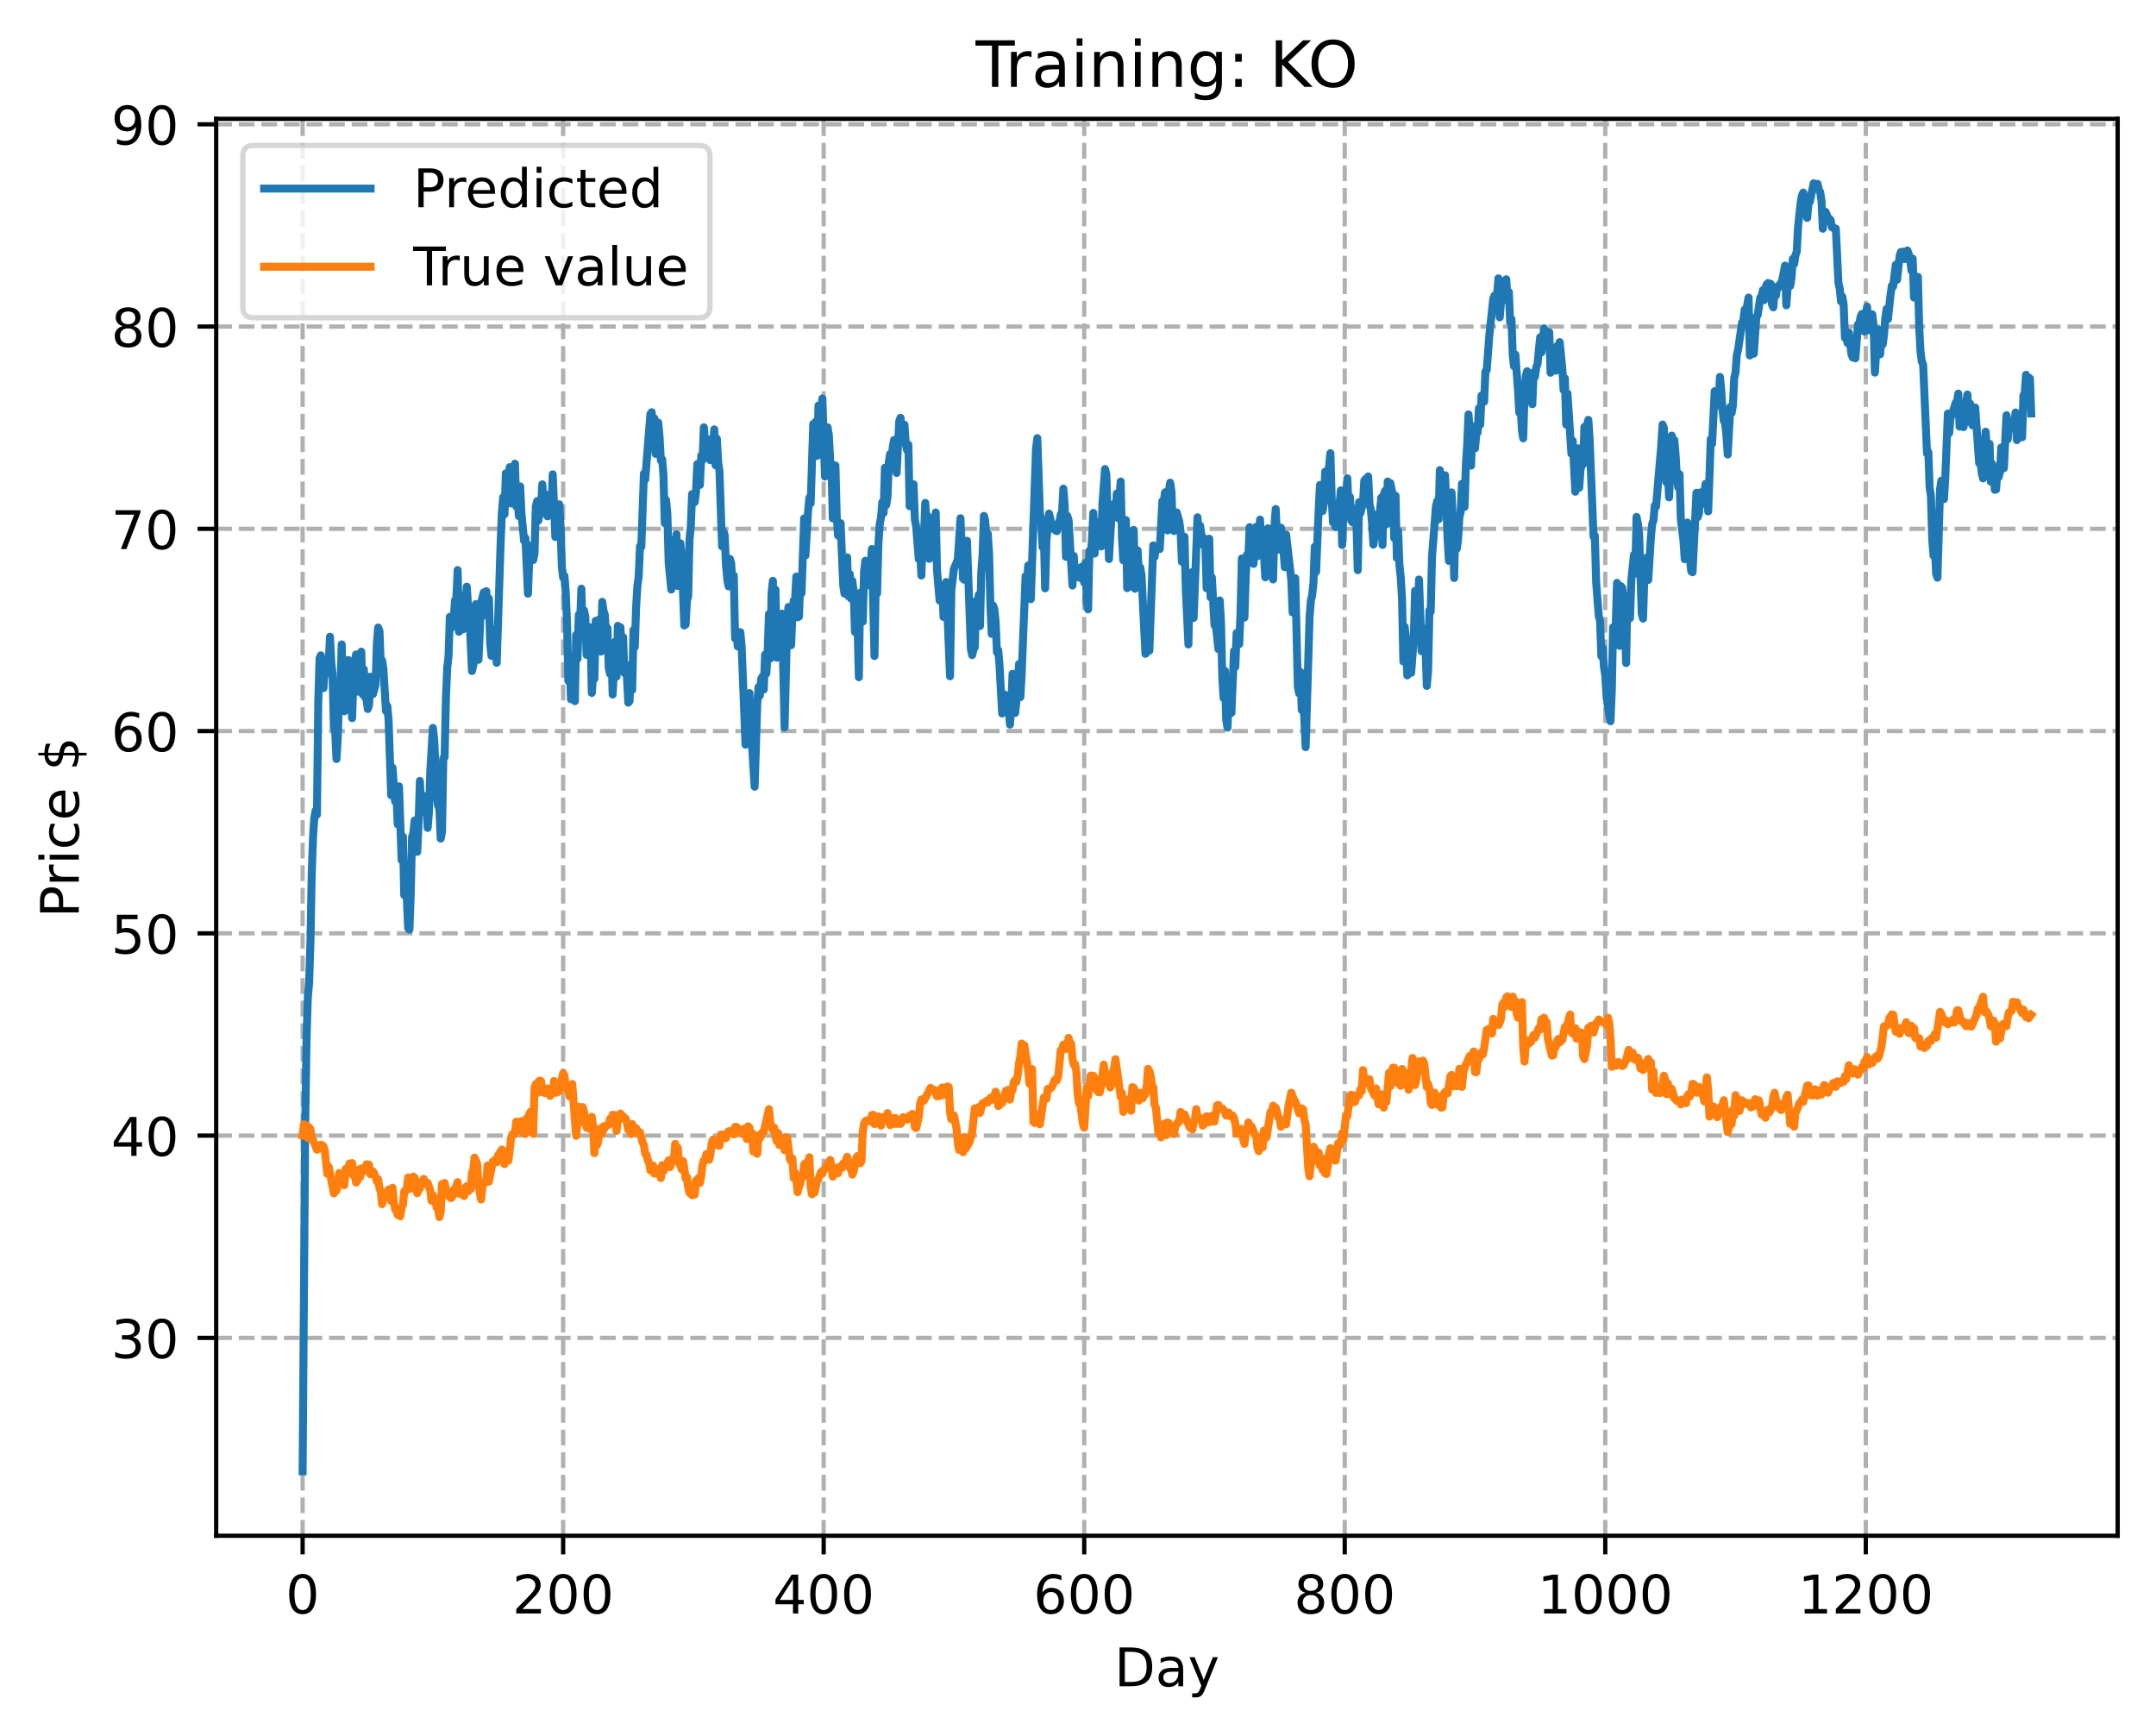 <?xml version="1.0" encoding="utf-8" standalone="no"?>
<!DOCTYPE svg PUBLIC "-//W3C//DTD SVG 1.1//EN"
  "http://www.w3.org/Graphics/SVG/1.1/DTD/svg11.dtd">
<!-- Created with matplotlib (https://matplotlib.org/) -->
<svg height="325.986pt" version="1.1" viewBox="0 0 404.923 325.986" width="404.923pt" xmlns="http://www.w3.org/2000/svg" xmlns:xlink="http://www.w3.org/1999/xlink">
 <defs>
  <style type="text/css">
*{stroke-linecap:butt;stroke-linejoin:round;}
  </style>
 </defs>
 <g id="figure_1">
  <g id="patch_1">
   <path d="M 0 325.986 
L 404.923 325.986 
L 404.923 0 
L 0 0 
z
" style="fill:#ffffff;"/>
  </g>
  <g id="axes_1">
   <g id="patch_2">
    <path d="M 40.603 288.43 
L 397.723 288.43 
L 397.723 22.318 
L 40.603 22.318 
z
" style="fill:#ffffff;"/>
   </g>
   <g id="matplotlib.axis_1">
    <g id="xtick_1">
     <g id="line2d_1">
      <path clip-path="url(#pa5123c6e1f)" d="M 56.836 288.43 
L 56.836 22.318 
" style="fill:none;stroke:#b0b0b0;stroke-dasharray:2.96,1.28;stroke-dashoffset:0;stroke-width:0.8;"/>
     </g>
     <g id="line2d_2">
      <defs>
       <path d="M 0 0 
L 0 3.5 
" id="m0236c577dc" style="stroke:#000000;stroke-width:0.8;"/>
      </defs>
      <g>
       <use style="stroke:#000000;stroke-width:0.8;" x="56.836" xlink:href="#m0236c577dc" y="288.43"/>
      </g>
     </g>
     <g id="text_1">
      <!-- 0 -->
      <defs>
       <path d="M 31.781 66.406 
Q 24.172 66.406 20.328 58.906 
Q 16.5 51.422 16.5 36.375 
Q 16.5 21.391 20.328 13.891 
Q 24.172 6.391 31.781 6.391 
Q 39.453 6.391 43.281 13.891 
Q 47.125 21.391 47.125 36.375 
Q 47.125 51.422 43.281 58.906 
Q 39.453 66.406 31.781 66.406 
z
M 31.781 74.219 
Q 44.047 74.219 50.516 64.516 
Q 56.984 54.828 56.984 36.375 
Q 56.984 17.969 50.516 8.266 
Q 44.047 -1.422 31.781 -1.422 
Q 19.531 -1.422 13.062 8.266 
Q 6.594 17.969 6.594 36.375 
Q 6.594 54.828 13.062 64.516 
Q 19.531 74.219 31.781 74.219 
z
" id="DejaVuSans-48"/>
      </defs>
      <g transform="translate(53.655 303.029)scale(0.1 -0.1)">
       <use xlink:href="#DejaVuSans-48"/>
      </g>
     </g>
    </g>
    <g id="xtick_2">
     <g id="line2d_3">
      <path clip-path="url(#pa5123c6e1f)" d="M 105.766 288.43 
L 105.766 22.318 
" style="fill:none;stroke:#b0b0b0;stroke-dasharray:2.96,1.28;stroke-dashoffset:0;stroke-width:0.8;"/>
     </g>
     <g id="line2d_4">
      <g>
       <use style="stroke:#000000;stroke-width:0.8;" x="105.766" xlink:href="#m0236c577dc" y="288.43"/>
      </g>
     </g>
     <g id="text_2">
      <!-- 200 -->
      <defs>
       <path d="M 19.188 8.297 
L 53.609 8.297 
L 53.609 0 
L 7.328 0 
L 7.328 8.297 
Q 12.938 14.109 22.625 23.891 
Q 32.328 33.688 34.812 36.531 
Q 39.547 41.844 41.422 45.531 
Q 43.312 49.219 43.312 52.781 
Q 43.312 58.594 39.234 62.25 
Q 35.156 65.922 28.609 65.922 
Q 23.969 65.922 18.812 64.312 
Q 13.672 62.703 7.812 59.422 
L 7.812 69.391 
Q 13.766 71.781 18.938 73 
Q 24.125 74.219 28.422 74.219 
Q 39.75 74.219 46.484 68.547 
Q 53.219 62.891 53.219 53.422 
Q 53.219 48.922 51.531 44.891 
Q 49.859 40.875 45.406 35.406 
Q 44.188 33.984 37.641 27.219 
Q 31.109 20.453 19.188 8.297 
z
" id="DejaVuSans-50"/>
      </defs>
      <g transform="translate(96.223 303.029)scale(0.1 -0.1)">
       <use xlink:href="#DejaVuSans-50"/>
       <use x="63.623" xlink:href="#DejaVuSans-48"/>
       <use x="127.246" xlink:href="#DejaVuSans-48"/>
      </g>
     </g>
    </g>
    <g id="xtick_3">
     <g id="line2d_5">
      <path clip-path="url(#pa5123c6e1f)" d="M 154.697 288.43 
L 154.697 22.318 
" style="fill:none;stroke:#b0b0b0;stroke-dasharray:2.96,1.28;stroke-dashoffset:0;stroke-width:0.8;"/>
     </g>
     <g id="line2d_6">
      <g>
       <use style="stroke:#000000;stroke-width:0.8;" x="154.697" xlink:href="#m0236c577dc" y="288.43"/>
      </g>
     </g>
     <g id="text_3">
      <!-- 400 -->
      <defs>
       <path d="M 37.797 64.312 
L 12.891 25.391 
L 37.797 25.391 
z
M 35.203 72.906 
L 47.609 72.906 
L 47.609 25.391 
L 58.016 25.391 
L 58.016 17.188 
L 47.609 17.188 
L 47.609 0 
L 37.797 0 
L 37.797 17.188 
L 4.891 17.188 
L 4.891 26.703 
z
" id="DejaVuSans-52"/>
      </defs>
      <g transform="translate(145.153 303.029)scale(0.1 -0.1)">
       <use xlink:href="#DejaVuSans-52"/>
       <use x="63.623" xlink:href="#DejaVuSans-48"/>
       <use x="127.246" xlink:href="#DejaVuSans-48"/>
      </g>
     </g>
    </g>
    <g id="xtick_4">
     <g id="line2d_7">
      <path clip-path="url(#pa5123c6e1f)" d="M 203.628 288.43 
L 203.628 22.318 
" style="fill:none;stroke:#b0b0b0;stroke-dasharray:2.96,1.28;stroke-dashoffset:0;stroke-width:0.8;"/>
     </g>
     <g id="line2d_8">
      <g>
       <use style="stroke:#000000;stroke-width:0.8;" x="203.628" xlink:href="#m0236c577dc" y="288.43"/>
      </g>
     </g>
     <g id="text_4">
      <!-- 600 -->
      <defs>
       <path d="M 33.016 40.375 
Q 26.375 40.375 22.484 35.828 
Q 18.609 31.297 18.609 23.391 
Q 18.609 15.531 22.484 10.953 
Q 26.375 6.391 33.016 6.391 
Q 39.656 6.391 43.531 10.953 
Q 47.406 15.531 47.406 23.391 
Q 47.406 31.297 43.531 35.828 
Q 39.656 40.375 33.016 40.375 
z
M 52.594 71.297 
L 52.594 62.312 
Q 48.875 64.062 45.094 64.984 
Q 41.312 65.922 37.594 65.922 
Q 27.828 65.922 22.672 59.328 
Q 17.531 52.734 16.797 39.406 
Q 19.672 43.656 24.016 45.922 
Q 28.375 48.188 33.594 48.188 
Q 44.578 48.188 50.953 41.516 
Q 57.328 34.859 57.328 23.391 
Q 57.328 12.156 50.688 5.359 
Q 44.047 -1.422 33.016 -1.422 
Q 20.359 -1.422 13.672 8.266 
Q 6.984 17.969 6.984 36.375 
Q 6.984 53.656 15.188 63.938 
Q 23.391 74.219 37.203 74.219 
Q 40.922 74.219 44.703 73.484 
Q 48.484 72.75 52.594 71.297 
z
" id="DejaVuSans-54"/>
      </defs>
      <g transform="translate(194.084 303.029)scale(0.1 -0.1)">
       <use xlink:href="#DejaVuSans-54"/>
       <use x="63.623" xlink:href="#DejaVuSans-48"/>
       <use x="127.246" xlink:href="#DejaVuSans-48"/>
      </g>
     </g>
    </g>
    <g id="xtick_5">
     <g id="line2d_9">
      <path clip-path="url(#pa5123c6e1f)" d="M 252.558 288.43 
L 252.558 22.318 
" style="fill:none;stroke:#b0b0b0;stroke-dasharray:2.96,1.28;stroke-dashoffset:0;stroke-width:0.8;"/>
     </g>
     <g id="line2d_10">
      <g>
       <use style="stroke:#000000;stroke-width:0.8;" x="252.558" xlink:href="#m0236c577dc" y="288.43"/>
      </g>
     </g>
     <g id="text_5">
      <!-- 800 -->
      <defs>
       <path d="M 31.781 34.625 
Q 24.75 34.625 20.719 30.859 
Q 16.703 27.094 16.703 20.516 
Q 16.703 13.922 20.719 10.156 
Q 24.75 6.391 31.781 6.391 
Q 38.812 6.391 42.859 10.172 
Q 46.922 13.969 46.922 20.516 
Q 46.922 27.094 42.891 30.859 
Q 38.875 34.625 31.781 34.625 
z
M 21.922 38.812 
Q 15.578 40.375 12.031 44.719 
Q 8.5 49.078 8.5 55.328 
Q 8.5 64.062 14.719 69.141 
Q 20.953 74.219 31.781 74.219 
Q 42.672 74.219 48.875 69.141 
Q 55.078 64.062 55.078 55.328 
Q 55.078 49.078 51.531 44.719 
Q 48 40.375 41.703 38.812 
Q 48.828 37.156 52.797 32.312 
Q 56.781 27.484 56.781 20.516 
Q 56.781 9.906 50.312 4.234 
Q 43.844 -1.422 31.781 -1.422 
Q 19.734 -1.422 13.25 4.234 
Q 6.781 9.906 6.781 20.516 
Q 6.781 27.484 10.781 32.312 
Q 14.797 37.156 21.922 38.812 
z
M 18.312 54.391 
Q 18.312 48.734 21.844 45.562 
Q 25.391 42.391 31.781 42.391 
Q 38.141 42.391 41.719 45.562 
Q 45.312 48.734 45.312 54.391 
Q 45.312 60.062 41.719 63.234 
Q 38.141 66.406 31.781 66.406 
Q 25.391 66.406 21.844 63.234 
Q 18.312 60.062 18.312 54.391 
z
" id="DejaVuSans-56"/>
      </defs>
      <g transform="translate(243.015 303.029)scale(0.1 -0.1)">
       <use xlink:href="#DejaVuSans-56"/>
       <use x="63.623" xlink:href="#DejaVuSans-48"/>
       <use x="127.246" xlink:href="#DejaVuSans-48"/>
      </g>
     </g>
    </g>
    <g id="xtick_6">
     <g id="line2d_11">
      <path clip-path="url(#pa5123c6e1f)" d="M 301.489 288.43 
L 301.489 22.318 
" style="fill:none;stroke:#b0b0b0;stroke-dasharray:2.96,1.28;stroke-dashoffset:0;stroke-width:0.8;"/>
     </g>
     <g id="line2d_12">
      <g>
       <use style="stroke:#000000;stroke-width:0.8;" x="301.489" xlink:href="#m0236c577dc" y="288.43"/>
      </g>
     </g>
     <g id="text_6">
      <!-- 1000 -->
      <defs>
       <path d="M 12.406 8.297 
L 28.516 8.297 
L 28.516 63.922 
L 10.984 60.406 
L 10.984 69.391 
L 28.422 72.906 
L 38.281 72.906 
L 38.281 8.297 
L 54.391 8.297 
L 54.391 0 
L 12.406 0 
z
" id="DejaVuSans-49"/>
      </defs>
      <g transform="translate(288.764 303.029)scale(0.1 -0.1)">
       <use xlink:href="#DejaVuSans-49"/>
       <use x="63.623" xlink:href="#DejaVuSans-48"/>
       <use x="127.246" xlink:href="#DejaVuSans-48"/>
       <use x="190.869" xlink:href="#DejaVuSans-48"/>
      </g>
     </g>
    </g>
    <g id="xtick_7">
     <g id="line2d_13">
      <path clip-path="url(#pa5123c6e1f)" d="M 350.419 288.43 
L 350.419 22.318 
" style="fill:none;stroke:#b0b0b0;stroke-dasharray:2.96,1.28;stroke-dashoffset:0;stroke-width:0.8;"/>
     </g>
     <g id="line2d_14">
      <g>
       <use style="stroke:#000000;stroke-width:0.8;" x="350.419" xlink:href="#m0236c577dc" y="288.43"/>
      </g>
     </g>
     <g id="text_7">
      <!-- 1200 -->
      <g transform="translate(337.694 303.029)scale(0.1 -0.1)">
       <use xlink:href="#DejaVuSans-49"/>
       <use x="63.623" xlink:href="#DejaVuSans-50"/>
       <use x="127.246" xlink:href="#DejaVuSans-48"/>
       <use x="190.869" xlink:href="#DejaVuSans-48"/>
      </g>
     </g>
    </g>
    <g id="text_8">
     <!-- Day -->
     <defs>
      <path d="M 19.672 64.797 
L 19.672 8.109 
L 31.594 8.109 
Q 46.688 8.109 53.688 14.938 
Q 60.688 21.781 60.688 36.531 
Q 60.688 51.172 53.688 57.984 
Q 46.688 64.797 31.594 64.797 
z
M 9.812 72.906 
L 30.078 72.906 
Q 51.266 72.906 61.172 64.094 
Q 71.094 55.281 71.094 36.531 
Q 71.094 17.672 61.125 8.828 
Q 51.172 0 30.078 0 
L 9.812 0 
z
" id="DejaVuSans-68"/>
      <path d="M 34.281 27.484 
Q 23.391 27.484 19.188 25 
Q 14.984 22.516 14.984 16.5 
Q 14.984 11.719 18.141 8.906 
Q 21.297 6.109 26.703 6.109 
Q 34.188 6.109 38.703 11.406 
Q 43.219 16.703 43.219 25.484 
L 43.219 27.484 
z
M 52.203 31.203 
L 52.203 0 
L 43.219 0 
L 43.219 8.297 
Q 40.141 3.328 35.547 0.953 
Q 30.953 -1.422 24.312 -1.422 
Q 15.922 -1.422 10.953 3.297 
Q 6 8.016 6 15.922 
Q 6 25.141 12.172 29.828 
Q 18.359 34.516 30.609 34.516 
L 43.219 34.516 
L 43.219 35.406 
Q 43.219 41.609 39.141 45 
Q 35.062 48.391 27.688 48.391 
Q 23 48.391 18.547 47.266 
Q 14.109 46.141 10.016 43.891 
L 10.016 52.203 
Q 14.938 54.109 19.578 55.047 
Q 24.219 56 28.609 56 
Q 40.484 56 46.344 49.844 
Q 52.203 43.703 52.203 31.203 
z
" id="DejaVuSans-97"/>
      <path d="M 32.172 -5.078 
Q 28.375 -14.844 24.75 -17.812 
Q 21.141 -20.797 15.094 -20.797 
L 7.906 -20.797 
L 7.906 -13.281 
L 13.188 -13.281 
Q 16.891 -13.281 18.938 -11.516 
Q 21 -9.766 23.484 -3.219 
L 25.094 0.875 
L 2.984 54.688 
L 12.5 54.688 
L 29.594 11.922 
L 46.688 54.688 
L 56.203 54.688 
z
" id="DejaVuSans-121"/>
     </defs>
     <g transform="translate(209.29 316.707)scale(0.1 -0.1)">
      <use xlink:href="#DejaVuSans-68"/>
      <use x="77.002" xlink:href="#DejaVuSans-97"/>
      <use x="138.281" xlink:href="#DejaVuSans-121"/>
     </g>
    </g>
   </g>
   <g id="matplotlib.axis_2">
    <g id="ytick_1">
     <g id="line2d_15">
      <path clip-path="url(#pa5123c6e1f)" d="M 40.603 251.265 
L 397.723 251.265 
" style="fill:none;stroke:#b0b0b0;stroke-dasharray:2.96,1.28;stroke-dashoffset:0;stroke-width:0.8;"/>
     </g>
     <g id="line2d_16">
      <defs>
       <path d="M 0 0 
L -3.5 0 
" id="m6978d5c72a" style="stroke:#000000;stroke-width:0.8;"/>
      </defs>
      <g>
       <use style="stroke:#000000;stroke-width:0.8;" x="40.603" xlink:href="#m6978d5c72a" y="251.265"/>
      </g>
     </g>
     <g id="text_9">
      <!-- 30 -->
      <defs>
       <path d="M 40.578 39.312 
Q 47.656 37.797 51.625 33 
Q 55.609 28.219 55.609 21.188 
Q 55.609 10.406 48.188 4.484 
Q 40.766 -1.422 27.094 -1.422 
Q 22.516 -1.422 17.656 -0.516 
Q 12.797 0.391 7.625 2.203 
L 7.625 11.719 
Q 11.719 9.328 16.594 8.109 
Q 21.484 6.891 26.812 6.891 
Q 36.078 6.891 40.938 10.547 
Q 45.797 14.203 45.797 21.188 
Q 45.797 27.641 41.281 31.266 
Q 36.766 34.906 28.719 34.906 
L 20.219 34.906 
L 20.219 43.016 
L 29.109 43.016 
Q 36.375 43.016 40.234 45.922 
Q 44.094 48.828 44.094 54.297 
Q 44.094 59.906 40.109 62.906 
Q 36.141 65.922 28.719 65.922 
Q 24.656 65.922 20.016 65.031 
Q 15.375 64.156 9.812 62.312 
L 9.812 71.094 
Q 15.438 72.656 20.344 73.438 
Q 25.25 74.219 29.594 74.219 
Q 40.828 74.219 47.359 69.109 
Q 53.906 64.016 53.906 55.328 
Q 53.906 49.266 50.438 45.094 
Q 46.969 40.922 40.578 39.312 
z
" id="DejaVuSans-51"/>
      </defs>
      <g transform="translate(20.878 255.064)scale(0.1 -0.1)">
       <use xlink:href="#DejaVuSans-51"/>
       <use x="63.623" xlink:href="#DejaVuSans-48"/>
      </g>
     </g>
    </g>
    <g id="ytick_2">
     <g id="line2d_17">
      <path clip-path="url(#pa5123c6e1f)" d="M 40.603 213.279 
L 397.723 213.279 
" style="fill:none;stroke:#b0b0b0;stroke-dasharray:2.96,1.28;stroke-dashoffset:0;stroke-width:0.8;"/>
     </g>
     <g id="line2d_18">
      <g>
       <use style="stroke:#000000;stroke-width:0.8;" x="40.603" xlink:href="#m6978d5c72a" y="213.279"/>
      </g>
     </g>
     <g id="text_10">
      <!-- 40 -->
      <g transform="translate(20.878 217.078)scale(0.1 -0.1)">
       <use xlink:href="#DejaVuSans-52"/>
       <use x="63.623" xlink:href="#DejaVuSans-48"/>
      </g>
     </g>
    </g>
    <g id="ytick_3">
     <g id="line2d_19">
      <path clip-path="url(#pa5123c6e1f)" d="M 40.603 175.293 
L 397.723 175.293 
" style="fill:none;stroke:#b0b0b0;stroke-dasharray:2.96,1.28;stroke-dashoffset:0;stroke-width:0.8;"/>
     </g>
     <g id="line2d_20">
      <g>
       <use style="stroke:#000000;stroke-width:0.8;" x="40.603" xlink:href="#m6978d5c72a" y="175.293"/>
      </g>
     </g>
     <g id="text_11">
      <!-- 50 -->
      <defs>
       <path d="M 10.797 72.906 
L 49.516 72.906 
L 49.516 64.594 
L 19.828 64.594 
L 19.828 46.734 
Q 21.969 47.469 24.109 47.828 
Q 26.266 48.188 28.422 48.188 
Q 40.625 48.188 47.75 41.5 
Q 54.891 34.812 54.891 23.391 
Q 54.891 11.625 47.562 5.094 
Q 40.234 -1.422 26.906 -1.422 
Q 22.312 -1.422 17.547 -0.641 
Q 12.797 0.141 7.719 1.703 
L 7.719 11.625 
Q 12.109 9.234 16.797 8.062 
Q 21.484 6.891 26.703 6.891 
Q 35.156 6.891 40.078 11.328 
Q 45.016 15.766 45.016 23.391 
Q 45.016 31 40.078 35.438 
Q 35.156 39.891 26.703 39.891 
Q 22.75 39.891 18.812 39.016 
Q 14.891 38.141 10.797 36.281 
z
" id="DejaVuSans-53"/>
      </defs>
      <g transform="translate(20.878 179.092)scale(0.1 -0.1)">
       <use xlink:href="#DejaVuSans-53"/>
       <use x="63.623" xlink:href="#DejaVuSans-48"/>
      </g>
     </g>
    </g>
    <g id="ytick_4">
     <g id="line2d_21">
      <path clip-path="url(#pa5123c6e1f)" d="M 40.603 137.307 
L 397.723 137.307 
" style="fill:none;stroke:#b0b0b0;stroke-dasharray:2.96,1.28;stroke-dashoffset:0;stroke-width:0.8;"/>
     </g>
     <g id="line2d_22">
      <g>
       <use style="stroke:#000000;stroke-width:0.8;" x="40.603" xlink:href="#m6978d5c72a" y="137.307"/>
      </g>
     </g>
     <g id="text_12">
      <!-- 60 -->
      <g transform="translate(20.878 141.106)scale(0.1 -0.1)">
       <use xlink:href="#DejaVuSans-54"/>
       <use x="63.623" xlink:href="#DejaVuSans-48"/>
      </g>
     </g>
    </g>
    <g id="ytick_5">
     <g id="line2d_23">
      <path clip-path="url(#pa5123c6e1f)" d="M 40.603 99.321 
L 397.723 99.321 
" style="fill:none;stroke:#b0b0b0;stroke-dasharray:2.96,1.28;stroke-dashoffset:0;stroke-width:0.8;"/>
     </g>
     <g id="line2d_24">
      <g>
       <use style="stroke:#000000;stroke-width:0.8;" x="40.603" xlink:href="#m6978d5c72a" y="99.321"/>
      </g>
     </g>
     <g id="text_13">
      <!-- 70 -->
      <defs>
       <path d="M 8.203 72.906 
L 55.078 72.906 
L 55.078 68.703 
L 28.609 0 
L 18.312 0 
L 43.219 64.594 
L 8.203 64.594 
z
" id="DejaVuSans-55"/>
      </defs>
      <g transform="translate(20.878 103.12)scale(0.1 -0.1)">
       <use xlink:href="#DejaVuSans-55"/>
       <use x="63.623" xlink:href="#DejaVuSans-48"/>
      </g>
     </g>
    </g>
    <g id="ytick_6">
     <g id="line2d_25">
      <path clip-path="url(#pa5123c6e1f)" d="M 40.603 61.335 
L 397.723 61.335 
" style="fill:none;stroke:#b0b0b0;stroke-dasharray:2.96,1.28;stroke-dashoffset:0;stroke-width:0.8;"/>
     </g>
     <g id="line2d_26">
      <g>
       <use style="stroke:#000000;stroke-width:0.8;" x="40.603" xlink:href="#m6978d5c72a" y="61.335"/>
      </g>
     </g>
     <g id="text_14">
      <!-- 80 -->
      <g transform="translate(20.878 65.134)scale(0.1 -0.1)">
       <use xlink:href="#DejaVuSans-56"/>
       <use x="63.623" xlink:href="#DejaVuSans-48"/>
      </g>
     </g>
    </g>
    <g id="ytick_7">
     <g id="line2d_27">
      <path clip-path="url(#pa5123c6e1f)" d="M 40.603 23.349 
L 397.723 23.349 
" style="fill:none;stroke:#b0b0b0;stroke-dasharray:2.96,1.28;stroke-dashoffset:0;stroke-width:0.8;"/>
     </g>
     <g id="line2d_28">
      <g>
       <use style="stroke:#000000;stroke-width:0.8;" x="40.603" xlink:href="#m6978d5c72a" y="23.349"/>
      </g>
     </g>
     <g id="text_15">
      <!-- 90 -->
      <defs>
       <path d="M 10.984 1.516 
L 10.984 10.5 
Q 14.703 8.734 18.5 7.812 
Q 22.312 6.891 25.984 6.891 
Q 35.75 6.891 40.891 13.453 
Q 46.047 20.016 46.781 33.406 
Q 43.953 29.203 39.594 26.953 
Q 35.25 24.703 29.984 24.703 
Q 19.047 24.703 12.672 31.312 
Q 6.297 37.938 6.297 49.422 
Q 6.297 60.641 12.938 67.422 
Q 19.578 74.219 30.609 74.219 
Q 43.266 74.219 49.922 64.516 
Q 56.594 54.828 56.594 36.375 
Q 56.594 19.141 48.406 8.859 
Q 40.234 -1.422 26.422 -1.422 
Q 22.703 -1.422 18.891 -0.688 
Q 15.094 0.047 10.984 1.516 
z
M 30.609 32.422 
Q 37.25 32.422 41.125 36.953 
Q 45.016 41.5 45.016 49.422 
Q 45.016 57.281 41.125 61.844 
Q 37.25 66.406 30.609 66.406 
Q 23.969 66.406 20.094 61.844 
Q 16.219 57.281 16.219 49.422 
Q 16.219 41.5 20.094 36.953 
Q 23.969 32.422 30.609 32.422 
z
" id="DejaVuSans-57"/>
      </defs>
      <g transform="translate(20.878 27.148)scale(0.1 -0.1)">
       <use xlink:href="#DejaVuSans-57"/>
       <use x="63.623" xlink:href="#DejaVuSans-48"/>
      </g>
     </g>
    </g>
    <g id="text_16">
     <!-- Price $ -->
     <defs>
      <path d="M 19.672 64.797 
L 19.672 37.406 
L 32.078 37.406 
Q 38.969 37.406 42.719 40.969 
Q 46.484 44.531 46.484 51.125 
Q 46.484 57.672 42.719 61.234 
Q 38.969 64.797 32.078 64.797 
z
M 9.812 72.906 
L 32.078 72.906 
Q 44.344 72.906 50.609 67.359 
Q 56.891 61.812 56.891 51.125 
Q 56.891 40.328 50.609 34.812 
Q 44.344 29.297 32.078 29.297 
L 19.672 29.297 
L 19.672 0 
L 9.812 0 
z
" id="DejaVuSans-80"/>
      <path d="M 41.109 46.297 
Q 39.594 47.172 37.812 47.578 
Q 36.031 48 33.891 48 
Q 26.266 48 22.188 43.047 
Q 18.109 38.094 18.109 28.812 
L 18.109 0 
L 9.078 0 
L 9.078 54.688 
L 18.109 54.688 
L 18.109 46.188 
Q 20.953 51.172 25.484 53.578 
Q 30.031 56 36.531 56 
Q 37.453 56 38.578 55.875 
Q 39.703 55.766 41.062 55.516 
z
" id="DejaVuSans-114"/>
      <path d="M 9.422 54.688 
L 18.406 54.688 
L 18.406 0 
L 9.422 0 
z
M 9.422 75.984 
L 18.406 75.984 
L 18.406 64.594 
L 9.422 64.594 
z
" id="DejaVuSans-105"/>
      <path d="M 48.781 52.594 
L 48.781 44.188 
Q 44.969 46.297 41.141 47.344 
Q 37.312 48.391 33.406 48.391 
Q 24.656 48.391 19.812 42.844 
Q 14.984 37.312 14.984 27.297 
Q 14.984 17.281 19.812 11.734 
Q 24.656 6.203 33.406 6.203 
Q 37.312 6.203 41.141 7.25 
Q 44.969 8.297 48.781 10.406 
L 48.781 2.094 
Q 45.016 0.344 40.984 -0.531 
Q 36.969 -1.422 32.422 -1.422 
Q 20.062 -1.422 12.781 6.344 
Q 5.516 14.109 5.516 27.297 
Q 5.516 40.672 12.859 48.328 
Q 20.219 56 33.016 56 
Q 37.156 56 41.109 55.141 
Q 45.062 54.297 48.781 52.594 
z
" id="DejaVuSans-99"/>
      <path d="M 56.203 29.594 
L 56.203 25.203 
L 14.891 25.203 
Q 15.484 15.922 20.484 11.062 
Q 25.484 6.203 34.422 6.203 
Q 39.594 6.203 44.453 7.469 
Q 49.312 8.734 54.109 11.281 
L 54.109 2.781 
Q 49.266 0.734 44.188 -0.344 
Q 39.109 -1.422 33.891 -1.422 
Q 20.797 -1.422 13.156 6.188 
Q 5.516 13.812 5.516 26.812 
Q 5.516 40.234 12.766 48.109 
Q 20.016 56 32.328 56 
Q 43.359 56 49.781 48.891 
Q 56.203 41.797 56.203 29.594 
z
M 47.219 32.234 
Q 47.125 39.594 43.094 43.984 
Q 39.062 48.391 32.422 48.391 
Q 24.906 48.391 20.391 44.141 
Q 15.875 39.891 15.188 32.172 
z
" id="DejaVuSans-101"/>
      <path id="DejaVuSans-32"/>
      <path d="M 33.797 -14.703 
L 28.906 -14.703 
L 28.859 0 
Q 23.734 0.094 18.609 1.188 
Q 13.484 2.297 8.297 4.5 
L 8.297 13.281 
Q 13.281 10.156 18.375 8.562 
Q 23.484 6.984 28.906 6.938 
L 28.906 29.203 
Q 18.109 30.953 13.203 35.156 
Q 8.297 39.359 8.297 46.688 
Q 8.297 54.641 13.625 59.219 
Q 18.953 63.812 28.906 64.5 
L 28.906 75.984 
L 33.797 75.984 
L 33.797 64.656 
Q 38.328 64.453 42.578 63.688 
Q 46.828 62.938 50.875 61.625 
L 50.875 53.078 
Q 46.828 55.125 42.547 56.25 
Q 38.281 57.375 33.797 57.562 
L 33.797 36.719 
Q 44.875 35.016 50.094 30.609 
Q 55.328 26.219 55.328 18.609 
Q 55.328 10.359 49.781 5.594 
Q 44.234 0.828 33.797 0.094 
z
M 28.906 37.594 
L 28.906 57.625 
Q 23.25 56.984 20.266 54.391 
Q 17.281 51.812 17.281 47.516 
Q 17.281 43.312 20.031 40.969 
Q 22.797 38.625 28.906 37.594 
z
M 33.797 28.219 
L 33.797 7.078 
Q 39.984 7.906 43.141 10.594 
Q 46.297 13.281 46.297 17.672 
Q 46.297 21.969 43.281 24.5 
Q 40.281 27.047 33.797 28.219 
z
" id="DejaVuSans-36"/>
     </defs>
     <g transform="translate(14.798 172.342)rotate(-90)scale(0.1 -0.1)">
      <use xlink:href="#DejaVuSans-80"/>
      <use x="58.553" xlink:href="#DejaVuSans-114"/>
      <use x="99.666" xlink:href="#DejaVuSans-105"/>
      <use x="127.449" xlink:href="#DejaVuSans-99"/>
      <use x="182.43" xlink:href="#DejaVuSans-101"/>
      <use x="243.953" xlink:href="#DejaVuSans-32"/>
      <use x="275.74" xlink:href="#DejaVuSans-36"/>
     </g>
    </g>
   </g>
   <g id="line2d_29">
    <path clip-path="url(#pa5123c6e1f)" d="M 56.836 276.334 
L 57.325 211.069 
L 57.57 195.382 
L 57.814 187.306 
L 58.059 184.574 
L 58.304 176.937 
L 58.548 164.046 
L 58.793 157.192 
L 59.038 153.566 
L 59.282 152.236 
L 59.527 153.015 
L 59.772 132.054 
L 60.016 123.656 
L 60.261 123.084 
L 60.506 127.836 
L 60.75 129.243 
L 60.995 125.37 
L 61.24 126.545 
L 61.729 124.778 
L 61.974 119.587 
L 62.218 124.434 
L 62.463 126.546 
L 62.708 136.664 
L 62.952 137.442 
L 63.197 142.553 
L 63.441 138.452 
L 63.686 130.584 
L 63.931 130.081 
L 64.175 121.025 
L 64.42 129.58 
L 64.665 133.59 
L 64.909 128.704 
L 65.154 128.123 
L 65.399 123.964 
L 65.643 132.5 
L 65.888 130.089 
L 66.133 134.88 
L 66.377 127.272 
L 66.622 124.326 
L 66.867 122.921 
L 67.111 129.906 
L 67.356 129.67 
L 67.601 123.366 
L 67.845 122.391 
L 68.09 130.391 
L 68.335 125.695 
L 68.579 130.998 
L 68.824 131.11 
L 69.069 133.165 
L 69.313 132.431 
L 69.558 127.085 
L 69.802 127.748 
L 70.047 130.354 
L 70.536 128.604 
L 70.781 120.895 
L 71.026 117.866 
L 71.27 118.512 
L 71.515 124.79 
L 71.76 124.024 
L 72.004 125.665 
L 72.494 133.532 
L 72.738 132.591 
L 72.983 135.301 
L 73.472 149.36 
L 73.717 144.177 
L 74.206 150.515 
L 74.451 149.349 
L 74.696 154.834 
L 74.94 147.686 
L 75.429 161.544 
L 75.674 157.13 
L 75.919 168.11 
L 76.163 165.793 
L 76.408 168.798 
L 76.653 174.277 
L 76.897 174.592 
L 77.142 167.83 
L 77.387 157.197 
L 77.631 156.443 
L 77.876 154.101 
L 78.121 156.336 
L 78.365 159.985 
L 78.61 154.671 
L 78.855 146.671 
L 79.099 151.513 
L 79.344 149.356 
L 79.589 152.53 
L 79.833 152.41 
L 80.078 150.598 
L 80.323 155.487 
L 80.567 152.386 
L 80.812 144.875 
L 81.301 136.714 
L 81.546 138.877 
L 82.035 149.492 
L 82.28 151.357 
L 82.524 151.889 
L 82.769 157.497 
L 83.014 156.257 
L 83.258 142.423 
L 83.503 142.215 
L 83.748 131.245 
L 83.992 125.41 
L 84.237 123.298 
L 84.482 115.862 
L 84.726 117.981 
L 84.971 115.642 
L 85.216 116.118 
L 85.46 112.752 
L 85.705 112.42 
L 85.95 107.075 
L 86.194 118.66 
L 86.684 111.886 
L 86.928 118.201 
L 87.173 117.325 
L 87.417 114.585 
L 87.662 110.184 
L 87.907 113.777 
L 88.151 115.382 
L 88.641 126.026 
L 89.13 123.837 
L 89.375 113.464 
L 89.619 120.37 
L 89.864 123.919 
L 90.353 113.265 
L 90.843 111.277 
L 91.087 115.578 
L 91.332 111.029 
L 91.577 115.284 
L 91.821 112.413 
L 92.066 120.84 
L 92.311 123.194 
L 92.555 118.238 
L 92.8 119.295 
L 93.289 124.495 
L 94.023 102.032 
L 94.268 96.045 
L 94.512 93.348 
L 94.757 96.584 
L 95.002 88.898 
L 95.246 89.163 
L 95.491 89.865 
L 95.736 87.733 
L 95.98 94.566 
L 96.714 87.083 
L 96.959 95.119 
L 97.204 92.991 
L 97.448 96.942 
L 97.693 91.351 
L 97.938 96.397 
L 98.427 101.577 
L 98.672 101.035 
L 99.161 111.508 
L 99.405 104.696 
L 99.65 102.486 
L 99.895 103.251 
L 100.139 105.193 
L 100.384 104.029 
L 100.629 95.172 
L 100.873 94.103 
L 101.118 97.754 
L 101.363 95.16 
L 101.607 95.27 
L 101.852 90.971 
L 102.097 94.921 
L 102.341 92.777 
L 102.586 96.635 
L 102.831 96.975 
L 103.075 95.076 
L 103.32 94.92 
L 103.565 95.976 
L 103.809 89.085 
L 104.299 100.853 
L 104.543 94.799 
L 104.788 100.574 
L 105.032 94.711 
L 105.277 98.826 
L 105.522 106.472 
L 105.766 108.489 
L 106.011 108.173 
L 106.256 111.263 
L 106.5 117.088 
L 106.745 127.893 
L 106.99 123.543 
L 107.234 131.326 
L 107.479 127.663 
L 107.968 131.683 
L 108.213 119.225 
L 108.458 123.722 
L 108.702 115.447 
L 108.947 116.829 
L 109.192 110.563 
L 109.436 119.535 
L 109.681 114.641 
L 109.926 115.814 
L 110.17 122.999 
L 110.415 120.946 
L 110.66 117.755 
L 110.904 118.607 
L 111.149 130.135 
L 111.393 126.676 
L 111.638 127.494 
L 111.883 116.602 
L 112.127 119.077 
L 112.617 116.268 
L 112.861 122.374 
L 113.106 113.036 
L 113.351 114.738 
L 113.595 115.482 
L 113.84 119.481 
L 114.085 117.963 
L 114.329 125.449 
L 114.574 126.572 
L 114.819 121.662 
L 115.063 130.447 
L 115.553 120.513 
L 115.797 127.072 
L 116.042 117.532 
L 116.287 118.949 
L 116.531 117.81 
L 116.776 123.015 
L 117.02 119.665 
L 117.265 126.381 
L 117.51 124.784 
L 117.754 127.229 
L 117.999 131.969 
L 118.244 131.658 
L 118.488 124.829 
L 118.733 129.585 
L 118.978 118.319 
L 119.222 121.533 
L 119.467 114.039 
L 119.712 110.048 
L 119.956 108.256 
L 120.201 102.571 
L 120.446 102.725 
L 120.935 88.947 
L 121.18 90.05 
L 121.669 83.842 
L 122.158 77.733 
L 122.403 77.422 
L 122.648 80.525 
L 122.892 78.571 
L 123.137 85.245 
L 123.381 84.265 
L 123.626 79.361 
L 123.871 82.008 
L 124.115 86.464 
L 124.36 86.269 
L 124.605 89.184 
L 124.849 98.279 
L 125.094 93.923 
L 125.339 96.487 
L 125.583 105.653 
L 126.073 110.721 
L 126.317 101.445 
L 126.562 105.097 
L 126.807 104.025 
L 127.051 100.334 
L 127.296 110.057 
L 127.541 107.685 
L 127.785 102.041 
L 128.03 104.65 
L 128.519 117.473 
L 128.764 117.298 
L 129.008 112.831 
L 129.253 111.98 
L 129.498 101.336 
L 129.742 98.848 
L 129.987 92.791 
L 130.476 94.307 
L 130.721 92.371 
L 130.966 87.15 
L 131.21 88.45 
L 131.455 91.072 
L 131.7 85.539 
L 131.944 86.411 
L 132.189 80.255 
L 132.434 83.055 
L 132.678 83.778 
L 132.923 85.381 
L 133.168 82.549 
L 133.412 86.428 
L 133.657 82.794 
L 133.902 84.491 
L 134.146 80.648 
L 134.391 87.386 
L 134.636 82.371 
L 134.88 86.814 
L 135.125 88.515 
L 135.614 102.63 
L 135.859 99.822 
L 136.103 100.481 
L 136.348 106.161 
L 136.593 108.856 
L 136.837 110.136 
L 137.082 104.968 
L 137.327 105.774 
L 137.571 110.171 
L 137.816 108.098 
L 138.061 119.919 
L 138.305 118.484 
L 138.55 121.409 
L 138.795 120.838 
L 139.039 118.726 
L 139.284 121.309 
L 140.018 139.859 
L 140.263 136.917 
L 140.507 136.492 
L 140.752 130.173 
L 140.996 138.785 
L 141.241 140.081 
L 141.73 147.758 
L 142.22 132.308 
L 142.464 129.033 
L 142.709 130.639 
L 142.954 127.538 
L 143.198 127.065 
L 143.443 129.515 
L 143.688 122.95 
L 143.932 126.505 
L 144.177 122.366 
L 144.422 115.324 
L 144.666 123.678 
L 144.911 111.342 
L 145.156 109.085 
L 145.4 119.547 
L 145.645 110.741 
L 145.89 123.527 
L 146.134 122.329 
L 146.379 117.64 
L 146.624 118.954 
L 146.868 115.244 
L 147.357 136.625 
L 147.847 116.431 
L 148.091 113.986 
L 148.336 114.839 
L 148.581 121.188 
L 148.825 115.544 
L 149.07 112.806 
L 149.315 112.772 
L 149.559 108.285 
L 149.804 115.937 
L 150.049 115.818 
L 150.293 109.498 
L 150.538 111.412 
L 151.027 97.359 
L 151.272 104.329 
L 151.761 96.134 
L 152.006 93.474 
L 152.251 94.551 
L 152.74 79.615 
L 152.984 82.097 
L 153.229 79.172 
L 153.474 85.613 
L 153.718 76.165 
L 153.963 76.088 
L 154.208 77.296 
L 154.452 74.848 
L 154.942 89.5 
L 155.186 81.848 
L 155.431 80.256 
L 155.676 81.816 
L 155.92 86.443 
L 156.165 87.734 
L 156.41 97.366 
L 156.654 96.881 
L 156.899 87.424 
L 157.144 96.887 
L 157.388 100.562 
L 157.633 100.751 
L 157.878 98.268 
L 158.367 109.929 
L 158.612 111.495 
L 158.856 108.97 
L 159.101 104.669 
L 159.345 111.97 
L 159.59 107.799 
L 159.835 112.411 
L 160.079 109.094 
L 160.324 111.049 
L 160.569 118.693 
L 160.813 117.192 
L 161.058 117.311 
L 161.303 127.197 
L 161.547 111.336 
L 161.792 116.234 
L 162.037 116.745 
L 162.281 107.442 
L 162.526 105.315 
L 162.771 107.568 
L 163.015 106.029 
L 163.26 109.946 
L 163.749 103.113 
L 164.239 123.211 
L 164.483 108.855 
L 164.728 111.462 
L 164.972 102.223 
L 165.217 98.492 
L 165.462 97.24 
L 165.706 94.317 
L 165.951 96.333 
L 166.196 87.852 
L 166.44 94.858 
L 166.685 93.338 
L 166.93 86.727 
L 167.174 85.267 
L 167.419 87.176 
L 167.664 84.071 
L 167.908 82.629 
L 168.153 84.694 
L 168.398 88.83 
L 168.887 79.106 
L 169.132 78.468 
L 169.376 82.969 
L 169.866 79.762 
L 170.11 83.385 
L 170.355 84.539 
L 170.6 83.518 
L 170.844 95.067 
L 171.089 91.479 
L 171.333 91.485 
L 171.578 90.955 
L 171.823 97.571 
L 172.067 98.907 
L 172.557 105.005 
L 172.801 103.075 
L 173.046 108.086 
L 173.291 100.891 
L 173.535 100.703 
L 173.78 94.456 
L 174.025 98.839 
L 174.269 96.963 
L 174.514 104.965 
L 174.759 101.786 
L 175.248 98.201 
L 175.493 102.06 
L 175.737 96.248 
L 175.982 107.139 
L 176.471 112.794 
L 176.716 112.486 
L 176.96 110.043 
L 177.205 115.872 
L 177.694 109.314 
L 178.428 127.015 
L 178.673 110.862 
L 179.162 106.824 
L 179.652 105.673 
L 179.896 105.006 
L 180.386 97.331 
L 180.875 108.707 
L 181.12 108.891 
L 181.364 106.867 
L 181.609 101.557 
L 182.343 121.9 
L 182.588 123.036 
L 182.832 121.979 
L 183.077 121.578 
L 183.321 112.864 
L 183.566 114.42 
L 183.811 111.735 
L 184.055 117.574 
L 184.3 107.456 
L 184.545 104.203 
L 184.789 96.892 
L 185.034 97.795 
L 185.279 101.626 
L 185.523 100.234 
L 185.768 104.106 
L 186.013 113.892 
L 186.257 119.056 
L 186.502 113.712 
L 186.747 114.414 
L 186.991 116.79 
L 187.236 122.502 
L 187.481 122.121 
L 187.725 124.959 
L 188.215 133.998 
L 188.459 130.406 
L 188.704 130.449 
L 188.948 132.883 
L 189.193 130.939 
L 189.438 132.478 
L 189.682 136.085 
L 189.927 132.564 
L 190.172 126.546 
L 190.416 132.431 
L 190.661 133.907 
L 190.906 131.6 
L 191.395 124.692 
L 191.64 130.927 
L 191.884 126.548 
L 192.618 108.198 
L 192.863 110.039 
L 193.108 106.202 
L 193.597 112.528 
L 194.575 84.245 
L 194.82 82.293 
L 195.309 96.496 
L 195.554 97.712 
L 195.799 102.77 
L 196.043 100.033 
L 196.288 110.495 
L 196.533 101.448 
L 197.022 96.448 
L 197.267 97.448 
L 197.511 99.216 
L 198.001 99.338 
L 198.245 99.655 
L 198.49 99.76 
L 198.735 98.259 
L 198.979 97.977 
L 199.224 96.622 
L 199.469 96.167 
L 199.713 91.771 
L 199.958 94.953 
L 200.203 104.586 
L 200.447 96.884 
L 200.692 97.659 
L 201.426 109.973 
L 201.67 104.414 
L 201.915 108.535 
L 202.16 106.848 
L 202.894 108.555 
L 203.138 106.458 
L 203.628 109.426 
L 203.872 105.711 
L 204.117 113.017 
L 204.362 114.449 
L 204.606 103.466 
L 204.851 104.185 
L 205.096 101.273 
L 205.34 96.322 
L 205.585 103.965 
L 205.83 99.008 
L 206.074 99.358 
L 206.319 98.002 
L 206.563 98.009 
L 206.808 102.637 
L 207.053 94.533 
L 207.542 88.095 
L 207.787 89.134 
L 208.276 105 
L 208.765 96.662 
L 209.01 94.759 
L 209.255 95.543 
L 209.499 97.049 
L 209.744 92.69 
L 209.989 97.324 
L 210.478 90.439 
L 210.723 101.01 
L 210.967 105.229 
L 211.212 100.144 
L 211.457 97.666 
L 211.701 110.459 
L 212.191 102.932 
L 212.435 110.149 
L 212.68 106.744 
L 212.924 99.542 
L 213.169 110.579 
L 213.658 103.371 
L 213.903 107.966 
L 214.148 106.545 
L 214.392 108.059 
L 215.126 122.796 
L 215.371 122.522 
L 215.616 119.412 
L 215.86 122.214 
L 216.594 102.429 
L 216.839 104.595 
L 217.084 102.953 
L 217.328 102.915 
L 217.573 102.499 
L 217.818 103.116 
L 218.307 94.131 
L 218.551 94.51 
L 218.796 92.508 
L 219.041 92.383 
L 219.285 99.624 
L 219.53 92.247 
L 219.775 90.649 
L 220.019 92.353 
L 220.264 99.253 
L 220.509 99.744 
L 220.753 98.556 
L 220.998 96.24 
L 221.487 97.968 
L 221.732 99.9 
L 221.977 105.508 
L 222.221 105.573 
L 222.466 100.819 
L 222.711 110.743 
L 223.2 121.029 
L 223.445 108.213 
L 223.689 109.24 
L 223.934 107.425 
L 224.179 116.052 
L 224.912 97.155 
L 225.157 101.401 
L 225.402 98.73 
L 225.891 102.306 
L 226.136 101.081 
L 226.38 102.272 
L 226.625 110.493 
L 226.87 106.744 
L 227.114 101.178 
L 227.359 112.192 
L 227.604 108.447 
L 228.093 117.408 
L 228.338 117.31 
L 228.827 121.902 
L 229.072 112.779 
L 229.316 116.795 
L 229.561 127.285 
L 229.806 131.123 
L 230.05 125.976 
L 230.295 135.189 
L 230.539 136.663 
L 230.784 130.442 
L 231.029 129.18 
L 231.273 133.891 
L 231.763 122.252 
L 232.007 125.221 
L 232.252 118.881 
L 232.497 119.258 
L 232.741 120.97 
L 232.986 115.192 
L 233.231 104.893 
L 233.72 115.977 
L 233.965 108.139 
L 234.209 104.155 
L 234.454 104.731 
L 234.699 99.002 
L 234.943 102.279 
L 235.188 100.667 
L 235.433 105.901 
L 235.677 99.359 
L 235.922 98.946 
L 236.167 104.469 
L 236.656 97.583 
L 236.9 104.316 
L 237.145 99.847 
L 237.634 108.424 
L 237.879 101.261 
L 238.124 99.223 
L 238.613 102.747 
L 238.858 107.906 
L 239.102 108.828 
L 239.347 98.955 
L 239.592 95.6 
L 239.836 100.762 
L 240.081 103.252 
L 240.326 102.789 
L 240.57 99.1 
L 240.815 100.571 
L 241.304 106.535 
L 241.549 100.409 
L 242.527 108.971 
L 242.772 115.034 
L 243.017 115.018 
L 243.261 108.585 
L 243.751 128.982 
L 243.995 130.23 
L 244.24 126.207 
L 244.485 133.347 
L 244.729 130.016 
L 245.219 140.332 
L 245.953 115.87 
L 246.197 112.789 
L 246.442 111.766 
L 246.687 109.473 
L 246.931 102.679 
L 247.176 107.41 
L 247.665 95.661 
L 247.91 91.078 
L 248.399 95.989 
L 248.644 94.417 
L 248.888 88.579 
L 249.133 92.073 
L 249.867 85.115 
L 250.112 93.725 
L 250.356 98.145 
L 250.601 98 
L 250.846 98.992 
L 251.09 97.909 
L 251.335 97.475 
L 251.824 92.092 
L 252.069 102.357 
L 252.314 96.162 
L 252.558 94.7 
L 252.803 94.946 
L 253.048 89.837 
L 253.292 95.975 
L 253.537 93.32 
L 253.782 97.801 
L 254.026 98.106 
L 254.271 97.062 
L 254.515 95.5 
L 254.76 98.495 
L 255.005 107.087 
L 255.249 94.316 
L 255.494 96.394 
L 255.983 94.41 
L 256.228 90.28 
L 256.473 89.963 
L 256.717 90.074 
L 256.962 89.486 
L 257.207 94.769 
L 257.451 95.702 
L 257.696 98.352 
L 257.941 102.282 
L 258.185 100.74 
L 258.43 96.681 
L 258.675 98.368 
L 258.919 96.62 
L 259.164 96.143 
L 259.409 93.494 
L 259.653 102.338 
L 259.898 92.806 
L 260.143 92.172 
L 260.387 98.478 
L 260.632 90.433 
L 260.876 94.843 
L 261.121 90.735 
L 261.61 93.144 
L 261.855 101.059 
L 262.1 93.098 
L 262.344 104.783 
L 262.589 99.724 
L 262.834 106.202 
L 263.078 108.411 
L 263.323 112.598 
L 263.568 124.241 
L 263.812 117.714 
L 264.057 119.829 
L 264.302 126.847 
L 264.546 123.801 
L 265.036 126.362 
L 265.525 119.966 
L 265.77 110.965 
L 266.014 112.432 
L 266.259 117.233 
L 266.503 108.838 
L 266.993 122.311 
L 267.237 121.919 
L 267.482 118.064 
L 267.727 121.497 
L 267.971 128.83 
L 268.216 125.886 
L 268.461 114.644 
L 268.705 114.862 
L 268.95 104.539 
L 269.684 95.153 
L 269.929 94.093 
L 270.173 97.547 
L 270.418 88.295 
L 270.663 93.366 
L 270.907 95.785 
L 271.152 90.302 
L 271.397 89.249 
L 271.886 101.39 
L 272.131 105.352 
L 272.62 92.477 
L 272.864 97.832 
L 273.109 108.561 
L 273.354 97.125 
L 273.598 103.076 
L 273.843 101.337 
L 274.088 97.14 
L 274.332 96.189 
L 274.577 90.863 
L 274.822 91.769 
L 275.066 95.21 
L 275.311 87.292 
L 275.556 83.567 
L 275.8 77.828 
L 276.045 81.373 
L 276.29 87.454 
L 276.534 80.039 
L 277.024 84.205 
L 277.268 81.455 
L 277.513 81.246 
L 277.758 76.662 
L 278.002 79.767 
L 278.247 74.291 
L 278.736 75.46 
L 278.981 69.804 
L 279.225 69.516 
L 279.715 62.956 
L 280.449 56.135 
L 280.693 55.509 
L 280.938 56.27 
L 281.183 55.12 
L 281.427 52.283 
L 281.672 59.6 
L 281.917 56.626 
L 282.406 53.276 
L 282.651 52.684 
L 282.895 52.448 
L 283.14 56.463 
L 283.385 54.841 
L 283.629 60.563 
L 283.874 59.951 
L 284.118 66.804 
L 284.363 68.8 
L 284.608 66.592 
L 285.097 73.261 
L 285.342 77.517 
L 285.586 76.181 
L 285.831 80.791 
L 286.076 82.325 
L 286.32 74.294 
L 286.565 70.554 
L 286.81 69.713 
L 287.299 72.779 
L 287.544 71.424 
L 287.788 75.927 
L 288.033 69.953 
L 288.278 70.806 
L 288.522 68.995 
L 288.767 68.356 
L 289.256 63.34 
L 289.501 66.181 
L 289.99 61.657 
L 290.235 64.294 
L 290.479 62.781 
L 290.724 62.371 
L 290.969 62.405 
L 291.213 70.01 
L 291.458 65.849 
L 291.703 67.107 
L 291.947 69.174 
L 292.192 69.625 
L 292.437 65.002 
L 292.681 65.66 
L 292.926 64.249 
L 293.415 69.126 
L 293.66 73.253 
L 293.905 71.06 
L 294.149 79.74 
L 294.394 73.893 
L 295.128 85.216 
L 295.373 82.788 
L 295.862 92.355 
L 296.106 84.904 
L 296.351 84.202 
L 296.596 91.602 
L 296.84 88.17 
L 297.085 87.225 
L 297.33 87.189 
L 297.574 80.165 
L 297.819 80.717 
L 298.308 78.852 
L 298.553 82.543 
L 299.287 100.809 
L 299.532 100.636 
L 299.776 109.354 
L 300.266 115.675 
L 300.51 116.605 
L 300.755 123.234 
L 301 121.663 
L 301.244 125.267 
L 301.489 126.878 
L 301.734 130.901 
L 302.223 134.299 
L 302.467 135.461 
L 302.712 129.854 
L 302.957 117.798 
L 303.201 120.484 
L 303.446 118.006 
L 303.691 109.468 
L 304.18 121.296 
L 304.425 110.085 
L 304.669 110.378 
L 304.914 112.944 
L 305.159 116.698 
L 305.403 124.528 
L 305.648 111.911 
L 306.137 116.097 
L 306.382 109.013 
L 306.871 104.196 
L 307.116 107.714 
L 307.361 97.091 
L 307.605 98.3 
L 307.85 100.419 
L 308.339 115.314 
L 308.584 116.183 
L 308.828 108.476 
L 309.073 108.869 
L 309.318 104.71 
L 309.562 108.933 
L 310.052 100.991 
L 310.296 98.437 
L 310.541 97.716 
L 310.786 94.963 
L 311.03 95.113 
L 312.009 83.592 
L 312.254 79.739 
L 312.498 80.423 
L 312.743 88.994 
L 312.988 90.615 
L 313.232 88.551 
L 313.477 93.419 
L 313.966 81.809 
L 314.211 82.701 
L 314.455 82.647 
L 314.7 85.454 
L 314.945 89.764 
L 315.189 91.512 
L 315.434 89.058 
L 315.679 97.539 
L 316.168 101.462 
L 316.413 105.027 
L 316.657 103.207 
L 316.902 98.141 
L 317.147 102.557 
L 317.636 107.316 
L 317.881 107.475 
L 318.615 92.549 
L 318.859 97.126 
L 319.104 96.317 
L 319.349 92.491 
L 319.593 94.309 
L 319.838 94.623 
L 320.327 90.875 
L 320.572 91.15 
L 320.816 96.049 
L 321.306 82.467 
L 321.55 83.352 
L 322.04 73.465 
L 322.284 74.408 
L 322.529 74.113 
L 322.774 76.118 
L 323.018 70.788 
L 323.263 73.156 
L 323.508 77.036 
L 323.752 79.045 
L 323.997 79.507 
L 324.242 81.699 
L 324.486 85.362 
L 324.976 76.409 
L 325.22 77.563 
L 325.465 76.161 
L 325.71 70.952 
L 325.954 69.974 
L 326.199 66.638 
L 326.443 65.636 
L 327.177 60.581 
L 327.422 60.253 
L 327.667 58.148 
L 327.911 58.565 
L 328.401 55.887 
L 328.645 66.755 
L 328.89 62.368 
L 329.135 62.992 
L 329.379 66.432 
L 329.869 59.499 
L 330.113 59.158 
L 330.603 55.896 
L 330.847 55.578 
L 331.092 54.493 
L 331.337 56.366 
L 331.581 54.006 
L 331.826 53.372 
L 332.07 53.163 
L 332.315 53.935 
L 332.56 53.308 
L 332.804 57.198 
L 333.049 57.724 
L 333.294 54.704 
L 333.538 55.535 
L 333.783 53.825 
L 334.028 53.998 
L 334.272 53.399 
L 334.517 53.237 
L 334.762 52.447 
L 335.251 49.871 
L 335.496 57.343 
L 335.985 50.706 
L 336.23 53.684 
L 336.474 52.093 
L 336.719 48.614 
L 336.964 49.577 
L 337.208 47.919 
L 337.453 47.267 
L 337.698 42.555 
L 338.187 38.053 
L 338.431 36.682 
L 338.676 36.169 
L 338.921 37.512 
L 339.165 37.64 
L 339.41 40.922 
L 339.655 38.159 
L 339.899 37.941 
L 340.633 34.414 
L 340.878 35.267 
L 341.123 34.625 
L 341.367 34.544 
L 341.612 35.676 
L 341.857 36.064 
L 342.101 37.762 
L 342.346 42.962 
L 342.591 40.828 
L 342.835 39.77 
L 343.08 40.253 
L 343.325 41.126 
L 343.569 41.061 
L 343.814 41.356 
L 344.058 42.689 
L 344.303 42.685 
L 344.548 43.006 
L 344.792 42.933 
L 345.282 53.171 
L 345.526 54.22 
L 345.771 56.627 
L 346.016 55.729 
L 346.26 57.21 
L 346.505 63.465 
L 346.75 63.23 
L 346.994 64.431 
L 347.239 62.462 
L 347.728 66.569 
L 347.973 67.156 
L 348.218 66.108 
L 348.462 67.29 
L 348.952 60.934 
L 349.196 60.979 
L 349.441 59.494 
L 349.686 58.96 
L 349.93 59.308 
L 350.175 62.266 
L 350.419 59.192 
L 350.664 57.593 
L 350.909 62.036 
L 351.153 60.779 
L 351.398 61.371 
L 351.643 59.039 
L 351.887 61.171 
L 352.132 69.984 
L 352.377 65.863 
L 352.621 64.788 
L 352.866 61.901 
L 353.111 66.556 
L 353.355 63.186 
L 353.6 64.681 
L 353.845 62.837 
L 354.089 59.675 
L 354.334 58.016 
L 354.579 59.935 
L 355.068 55.348 
L 355.313 53.663 
L 355.557 53.783 
L 356.046 49.716 
L 356.291 52.551 
L 356.78 48.04 
L 357.025 47.316 
L 357.27 48.645 
L 357.514 47.256 
L 357.759 48.648 
L 358.004 48.372 
L 358.248 47.046 
L 358.738 48.48 
L 358.982 50.788 
L 359.227 48.583 
L 359.472 55.88 
L 359.716 52.454 
L 359.961 52.609 
L 360.206 51.994 
L 360.45 61.492 
L 360.695 66.028 
L 360.94 67.917 
L 361.184 68.425 
L 361.918 85.173 
L 362.163 84.903 
L 362.407 91.513 
L 362.652 93.183 
L 362.897 101.333 
L 363.141 104.38 
L 363.386 102.371 
L 363.631 107.771 
L 363.875 108.505 
L 364.365 91.899 
L 364.609 90.28 
L 364.854 90.839 
L 365.099 93.739 
L 365.343 89.815 
L 365.833 77.664 
L 366.077 81.353 
L 366.322 78.471 
L 366.567 78.022 
L 367.301 75.633 
L 367.545 75.452 
L 367.79 73.919 
L 368.034 80.114 
L 368.279 76.679 
L 368.524 76.082 
L 368.768 80.225 
L 369.013 78.919 
L 369.258 75.792 
L 369.502 74.098 
L 369.747 78.125 
L 369.992 75.781 
L 370.236 79.486 
L 370.481 79.895 
L 370.726 77.349 
L 370.97 76.542 
L 371.704 86.981 
L 371.949 86.501 
L 372.194 88.833 
L 372.438 89.852 
L 372.928 81.076 
L 373.172 84.73 
L 373.417 85.817 
L 373.662 83.354 
L 373.906 90.48 
L 374.151 87.118 
L 374.395 87.789 
L 374.64 91.985 
L 374.885 91.943 
L 375.129 88.458 
L 375.374 89.609 
L 375.619 88.661 
L 375.863 84.052 
L 376.353 87.92 
L 376.842 77.986 
L 377.087 82.495 
L 377.331 79.001 
L 377.576 79.818 
L 377.821 79.904 
L 378.065 80.44 
L 378.31 79.241 
L 378.555 77.469 
L 378.799 82.663 
L 379.044 77.81 
L 379.289 77.994 
L 379.778 82.126 
L 380.022 74.282 
L 380.267 73.861 
L 380.512 70.391 
L 380.756 75.331 
L 381.001 70.925 
L 381.246 71.082 
L 381.49 77.652 
L 381.49 77.652 
" style="fill:none;stroke:#1f77b4;stroke-linecap:square;stroke-width:1.5;"/>
   </g>
   <g id="line2d_30">
    <path clip-path="url(#pa5123c6e1f)" d="M 56.836 213.241 
L 57.081 211.152 
L 57.325 211.76 
L 57.57 211.342 
L 57.814 213.735 
L 58.059 211.722 
L 58.304 212.064 
L 58.548 213.735 
L 58.793 214.115 
L 59.527 215.938 
L 59.772 215.634 
L 60.016 215.748 
L 60.261 214.989 
L 60.506 215.064 
L 60.75 215.292 
L 60.995 216.09 
L 61.484 220.459 
L 61.729 219.091 
L 62.708 224.143 
L 62.952 223.156 
L 63.197 223.611 
L 63.441 222.738 
L 63.686 220.307 
L 64.175 222.168 
L 64.42 221.75 
L 64.665 222.586 
L 64.909 219.547 
L 65.154 220.421 
L 65.643 218.521 
L 65.888 218.901 
L 66.133 218.445 
L 66.377 220.762 
L 66.622 220.421 
L 66.867 222.092 
L 67.111 221.788 
L 67.356 219.699 
L 67.601 221.142 
L 67.845 219.433 
L 68.09 219.585 
L 68.335 219.965 
L 68.579 219.623 
L 68.824 218.673 
L 69.313 218.749 
L 69.558 220.534 
L 69.802 220.459 
L 70.047 220.003 
L 70.292 220.383 
L 70.781 221.864 
L 71.026 221.484 
L 71.27 223.156 
L 71.515 223.801 
L 71.76 226.156 
L 72.249 224.333 
L 72.494 224.523 
L 72.983 223.421 
L 73.472 225.549 
L 73.717 223.08 
L 73.962 225.739 
L 74.206 227.106 
L 74.451 227.372 
L 74.696 228.17 
L 74.94 227.866 
L 75.185 228.436 
L 75.429 226.84 
L 75.674 226.346 
L 75.919 223.763 
L 76.163 223.725 
L 76.408 223.194 
L 76.653 221.142 
L 76.897 223.307 
L 77.142 223.08 
L 77.387 222.548 
L 77.631 220.99 
L 77.876 221.18 
L 78.121 223.231 
L 78.365 224.105 
L 78.61 223.497 
L 78.855 223.231 
L 79.099 221.978 
L 79.344 222.244 
L 79.589 221.408 
L 79.833 222.244 
L 80.078 222.396 
L 80.323 222.168 
L 80.812 223.611 
L 81.056 225.511 
L 81.301 224.485 
L 81.79 225.701 
L 82.035 226.878 
L 82.28 226.878 
L 82.524 228.588 
L 82.769 227.524 
L 83.014 222.396 
L 83.258 222.396 
L 83.503 222.168 
L 83.992 224.523 
L 84.237 224.561 
L 84.726 225.017 
L 84.971 224.713 
L 85.216 223.459 
L 85.46 223.459 
L 85.95 222.016 
L 86.194 224.181 
L 86.684 224.257 
L 87.173 224.637 
L 87.417 223.08 
L 87.662 222.776 
L 87.907 223.763 
L 88.151 222.624 
L 88.396 223.345 
L 88.641 220.345 
L 88.885 219.699 
L 89.13 217.42 
L 89.619 218.559 
L 89.864 222.548 
L 90.353 225.283 
L 90.598 223.08 
L 90.843 222.13 
L 91.087 221.902 
L 91.332 221.978 
L 91.577 218.901 
L 91.821 221.94 
L 92.555 218.141 
L 92.8 218.217 
L 93.044 217.761 
L 93.289 218.293 
L 93.534 217.002 
L 94.268 215.9 
L 94.757 218.635 
L 95.002 217.002 
L 95.246 217.724 
L 95.491 217.989 
L 95.98 213.773 
L 96.225 213.013 
L 96.47 213.127 
L 96.714 212.823 
L 96.959 210.658 
L 97.204 212.443 
L 97.448 211.608 
L 97.693 211.57 
L 97.938 210.544 
L 98.182 212.633 
L 98.427 211.228 
L 98.672 212.975 
L 98.916 210.012 
L 99.161 210.582 
L 99.405 209.215 
L 99.65 208.797 
L 99.895 209.177 
L 100.139 212.937 
L 100.384 204.276 
L 100.629 203.593 
L 100.873 205.302 
L 101.118 203.175 
L 101.363 202.947 
L 101.607 203.023 
L 101.852 205.112 
L 102.097 204.352 
L 102.341 205.302 
L 102.831 204.428 
L 103.075 204.884 
L 103.32 205.834 
L 103.565 204.77 
L 103.809 205.378 
L 104.054 203.023 
L 104.543 205.226 
L 105.032 204.96 
L 105.766 201.541 
L 106.011 201.997 
L 106.256 204.238 
L 106.5 204.39 
L 106.745 204.732 
L 106.99 205.948 
L 107.479 203.593 
L 107.968 210.354 
L 108.213 213.317 
L 108.702 207.885 
L 108.947 210.81 
L 109.192 210.278 
L 109.436 207.923 
L 109.681 208.797 
L 110.17 211.798 
L 110.415 211.722 
L 110.66 211.988 
L 111.149 209.746 
L 111.393 211.722 
L 111.638 216.584 
L 111.883 214.191 
L 112.127 215.064 
L 112.372 214.343 
L 112.617 212.026 
L 112.861 212.291 
L 113.106 212.861 
L 113.351 211.532 
L 113.595 211.874 
L 113.84 211.418 
L 114.329 211.228 
L 114.574 210.126 
L 114.819 210.696 
L 115.063 209.367 
L 115.553 209.443 
L 115.797 212.405 
L 116.042 210.088 
L 116.287 210.202 
L 116.531 209.139 
L 116.776 210.088 
L 117.02 209.632 
L 117.265 210.012 
L 117.51 210.088 
L 117.754 210.848 
L 117.999 212.216 
L 118.244 212.064 
L 118.488 212.975 
L 118.733 211.114 
L 118.978 212.443 
L 119.467 211.874 
L 119.712 212.709 
L 119.956 212.519 
L 120.201 212.671 
L 120.69 214.609 
L 120.935 215.064 
L 121.18 216.736 
L 121.424 216.888 
L 121.669 217.913 
L 121.914 218.407 
L 122.158 219.813 
L 122.403 219.699 
L 122.648 218.901 
L 122.892 220.421 
L 123.137 220.307 
L 123.381 219.547 
L 123.626 220.496 
L 123.871 220.193 
L 124.115 221.256 
L 124.36 218.825 
L 124.605 219.965 
L 124.849 219.547 
L 125.583 217.913 
L 125.828 219.205 
L 126.317 217.61 
L 126.562 217.875 
L 126.807 214.837 
L 127.051 215.9 
L 127.296 215.558 
L 127.541 218.483 
L 127.785 218.863 
L 128.03 219.623 
L 128.275 218.065 
L 128.519 219.357 
L 128.764 221.332 
L 129.008 221.066 
L 129.253 223.042 
L 129.498 224.067 
L 129.742 223.915 
L 129.987 224.485 
L 130.232 223.611 
L 130.476 224.371 
L 130.721 221.712 
L 130.966 221.75 
L 131.21 221.218 
L 131.455 222.168 
L 131.7 220.876 
L 131.944 218.787 
L 132.189 217.913 
L 132.434 217.761 
L 132.678 216.736 
L 132.923 216.736 
L 133.168 217.837 
L 133.412 216.964 
L 133.657 214.761 
L 133.902 214.039 
L 134.146 214.723 
L 134.391 214.913 
L 134.636 214.761 
L 134.88 215.14 
L 135.125 215.178 
L 135.369 213.089 
L 135.614 213.925 
L 135.859 213.089 
L 136.103 213.773 
L 136.348 213.735 
L 136.593 212.823 
L 136.837 212.481 
L 137.082 212.443 
L 137.816 213.051 
L 138.061 211.646 
L 138.305 211.646 
L 138.55 211.874 
L 139.039 212.557 
L 139.284 212.557 
L 139.529 212.975 
L 139.773 211.95 
L 140.018 211.874 
L 140.263 213.925 
L 140.507 211.532 
L 140.752 211.76 
L 140.996 213.849 
L 141.241 212.785 
L 141.486 216.28 
L 141.975 216.052 
L 142.22 216.698 
L 142.464 213.203 
L 142.709 213.811 
L 143.198 212.671 
L 143.443 212.557 
L 144.422 208.303 
L 144.666 210.772 
L 145.156 212.254 
L 145.4 211.798 
L 145.645 213.507 
L 145.89 214.305 
L 146.134 212.785 
L 146.379 215.064 
L 146.624 214.457 
L 146.868 214.191 
L 147.113 214.381 
L 147.357 216.014 
L 147.602 213.583 
L 147.847 213.659 
L 148.336 217.686 
L 148.581 218.103 
L 148.825 217.572 
L 149.07 221.256 
L 149.315 220.231 
L 149.559 221.56 
L 149.804 223.915 
L 150.049 222.852 
L 150.293 222.358 
L 150.538 220.762 
L 150.783 221.066 
L 151.027 218.711 
L 151.272 218.445 
L 151.517 218.939 
L 151.761 218.407 
L 152.006 217.344 
L 152.251 222.89 
L 152.495 224.295 
L 152.74 223.535 
L 152.984 223.991 
L 153.474 221.75 
L 153.718 221.37 
L 154.208 220.117 
L 154.452 220.421 
L 154.697 219.699 
L 154.942 219.547 
L 155.92 217.837 
L 156.165 219.091 
L 156.41 220.99 
L 156.654 220.231 
L 157.144 219.357 
L 157.388 220.345 
L 157.633 219.167 
L 157.878 219.205 
L 158.122 219.357 
L 158.367 218.521 
L 158.612 218.559 
L 159.101 217.268 
L 159.59 219.319 
L 159.835 219.623 
L 160.079 220.61 
L 160.324 220.041 
L 160.813 217.458 
L 161.058 217.116 
L 161.303 217.496 
L 161.547 218.483 
L 161.792 218.103 
L 162.037 212.595 
L 162.281 211.038 
L 162.526 210.544 
L 162.771 210.43 
L 163.015 210.582 
L 163.26 210.506 
L 163.505 210.62 
L 163.749 209.443 
L 163.994 209.367 
L 164.239 211.114 
L 164.483 210.278 
L 164.728 210.316 
L 164.972 209.67 
L 165.462 211.418 
L 165.706 209.822 
L 165.951 210.506 
L 166.196 209.974 
L 166.44 210.164 
L 166.685 209.063 
L 166.93 209.898 
L 167.174 211.304 
L 167.419 209.898 
L 167.908 211.076 
L 168.153 209.974 
L 168.398 211.076 
L 168.642 211.076 
L 168.887 210.354 
L 169.132 211.076 
L 169.376 210.772 
L 169.621 209.822 
L 169.866 210.012 
L 170.11 209.936 
L 170.355 210.278 
L 170.844 209.519 
L 171.089 209.822 
L 171.333 209.215 
L 171.578 210.012 
L 171.823 211.684 
L 172.067 211.874 
L 172.557 209.784 
L 172.801 207.353 
L 173.046 206.48 
L 173.291 206.859 
L 173.535 206.708 
L 174.759 204.314 
L 175.003 204.58 
L 175.248 204.58 
L 175.737 205.15 
L 175.982 205.91 
L 176.227 205.872 
L 176.471 204.694 
L 176.716 205.796 
L 176.96 204.238 
L 177.205 205.302 
L 177.45 205.226 
L 177.694 205.606 
L 177.939 204.049 
L 178.184 204.162 
L 178.428 208.759 
L 178.673 210.202 
L 178.918 209.594 
L 179.162 209.481 
L 179.652 211.95 
L 179.896 214.723 
L 180.141 215.976 
L 180.386 215.976 
L 180.63 215.558 
L 180.875 216.394 
L 181.12 213.583 
L 181.364 215.748 
L 182.098 214.495 
L 182.588 212.595 
L 183.077 208.151 
L 183.321 208.493 
L 183.566 208.531 
L 183.811 207.923 
L 184.055 209.025 
L 184.545 207.201 
L 184.789 207.201 
L 185.034 207.087 
L 185.279 206.746 
L 185.523 207.049 
L 186.013 206.176 
L 186.502 206.518 
L 186.991 205.036 
L 187.236 205.872 
L 187.481 207.733 
L 187.725 207.581 
L 187.97 207.049 
L 188.215 207.163 
L 188.948 204.846 
L 189.193 206.1 
L 189.438 204.656 
L 189.682 206.518 
L 189.927 204.922 
L 190.172 204.732 
L 190.416 203.175 
L 190.661 202.871 
L 190.906 203.175 
L 191.15 201.883 
L 191.395 199.604 
L 191.64 198.389 
L 191.884 195.995 
L 192.129 198.579 
L 192.374 196.299 
L 193.108 201.01 
L 193.352 203.555 
L 193.842 200.782 
L 194.086 210.696 
L 194.331 210.924 
L 194.82 209.367 
L 195.309 211.152 
L 196.043 206.138 
L 196.288 206.404 
L 196.533 206.366 
L 196.777 204.504 
L 197.022 204.58 
L 197.267 204.466 
L 197.511 204.2 
L 197.756 203.745 
L 198.001 202.985 
L 198.245 202.681 
L 198.49 202.909 
L 198.735 202.187 
L 199.224 197.249 
L 199.469 197.135 
L 199.713 196.185 
L 199.958 197.059 
L 200.203 196.451 
L 200.447 196.983 
L 200.692 194.932 
L 200.936 195.995 
L 201.181 196.033 
L 201.426 198.844 
L 201.67 199.984 
L 201.915 199.87 
L 202.16 201.351 
L 202.404 205.53 
L 202.649 207.201 
L 202.894 207.467 
L 203.383 211.114 
L 203.628 211.798 
L 204.117 204.2 
L 204.362 205.872 
L 204.606 204.352 
L 204.851 201.997 
L 205.096 202.111 
L 205.34 202.035 
L 205.83 202.795 
L 206.074 204.846 
L 206.319 205.15 
L 206.563 205.15 
L 206.808 203.935 
L 207.297 199.946 
L 207.787 203.251 
L 208.031 203.289 
L 208.276 203.555 
L 208.521 204.238 
L 208.765 203.669 
L 209.01 201.276 
L 209.255 200.516 
L 209.499 198.92 
L 210.478 205.986 
L 210.723 205.302 
L 210.967 208.835 
L 211.212 207.239 
L 211.701 206.897 
L 211.946 206.48 
L 212.435 208.607 
L 212.68 204.162 
L 212.924 204.276 
L 213.658 206.404 
L 213.903 206.708 
L 214.148 205.264 
L 214.637 206.252 
L 214.882 205.188 
L 215.126 205.492 
L 215.371 203.935 
L 215.616 200.744 
L 215.86 201.124 
L 216.105 202.073 
L 216.35 203.783 
L 216.594 204.162 
L 216.839 207.505 
L 217.084 207.999 
L 217.573 212.899 
L 217.818 211.114 
L 218.062 213.621 
L 218.551 211.342 
L 218.796 211 
L 219.041 213.203 
L 219.285 210.81 
L 219.53 210.924 
L 219.775 211.494 
L 220.019 211.57 
L 220.264 211.95 
L 220.509 212.975 
L 220.753 211.342 
L 220.998 211.19 
L 221.243 210.696 
L 221.487 210.696 
L 221.732 208.835 
L 222.221 209.898 
L 222.466 209.291 
L 223.445 211.76 
L 223.689 211 
L 223.934 212.14 
L 224.179 210.772 
L 224.423 210.316 
L 224.668 208.303 
L 224.912 209.67 
L 225.646 210.354 
L 225.891 211.418 
L 226.136 211.152 
L 226.38 209.822 
L 226.625 209.632 
L 226.87 210.43 
L 227.114 210.772 
L 227.359 210.62 
L 227.604 209.556 
L 227.848 209.708 
L 228.093 210.658 
L 228.582 207.581 
L 228.827 207.505 
L 229.072 208.265 
L 229.316 208.303 
L 229.561 208.151 
L 229.806 208.607 
L 230.05 208.683 
L 230.295 209.519 
L 230.539 209.025 
L 230.784 208.949 
L 231.029 209.632 
L 231.273 209.708 
L 231.518 209.519 
L 231.763 209.974 
L 232.007 211.038 
L 232.252 212.899 
L 232.741 212.519 
L 232.986 212.026 
L 233.72 214.837 
L 233.965 212.975 
L 234.209 212.254 
L 234.454 210.81 
L 234.699 211.76 
L 234.943 211.456 
L 235.188 211.836 
L 235.677 213.203 
L 235.922 213.279 
L 236.167 215.558 
L 236.411 216.204 
L 236.656 215.178 
L 236.9 215.216 
L 237.145 215.482 
L 237.39 212.329 
L 237.634 213.811 
L 237.879 213.583 
L 238.613 208.835 
L 238.858 208.987 
L 239.102 207.657 
L 239.347 208.531 
L 239.592 208.037 
L 239.836 208.759 
L 240.081 209.86 
L 240.326 210.088 
L 240.57 211.608 
L 240.815 211.228 
L 241.06 211.19 
L 241.304 211.038 
L 241.549 211.152 
L 242.038 207.429 
L 242.527 205.226 
L 243.017 206.556 
L 243.261 206.897 
L 243.995 209.101 
L 244.485 208.151 
L 244.729 208.341 
L 244.974 210.316 
L 245.219 211.19 
L 245.708 219.433 
L 245.953 220.914 
L 246.442 216.052 
L 246.687 215.368 
L 246.931 215.862 
L 247.176 218.027 
L 247.421 217.458 
L 247.665 216.47 
L 247.91 218.901 
L 248.155 217.458 
L 248.399 219.737 
L 248.644 219.281 
L 248.888 220.383 
L 249.133 220.496 
L 249.378 218.977 
L 249.622 216.508 
L 249.867 215.634 
L 250.112 217.154 
L 250.356 216.356 
L 250.601 217.875 
L 250.846 217.989 
L 251.335 214.723 
L 251.58 215.064 
L 251.824 214.571 
L 252.069 212.823 
L 252.314 214.039 
L 252.803 209.443 
L 253.048 209.632 
L 253.537 205.758 
L 253.782 205.606 
L 254.026 205.682 
L 254.271 207.011 
L 254.515 206.897 
L 254.76 205.986 
L 255.005 205.606 
L 255.249 205.72 
L 255.494 204.58 
L 255.739 204.96 
L 255.983 200.972 
L 256.228 202.681 
L 256.473 203.441 
L 256.717 203.365 
L 257.207 202.681 
L 257.451 204.352 
L 258.185 205.796 
L 258.43 204.428 
L 258.919 207.429 
L 259.409 205.53 
L 259.653 207.277 
L 259.898 208.037 
L 260.143 205.834 
L 260.387 206.935 
L 260.876 201.465 
L 261.121 204.049 
L 261.61 200.516 
L 261.855 200.516 
L 262.1 201.314 
L 262.344 203.327 
L 262.589 202.301 
L 262.834 202.757 
L 263.078 203.935 
L 263.323 200.782 
L 263.568 201.124 
L 263.812 201.845 
L 264.057 203.175 
L 264.302 202.795 
L 264.546 204.656 
L 264.791 203.973 
L 265.28 198.692 
L 265.525 200.022 
L 265.77 203.783 
L 266.014 202.719 
L 266.503 199.338 
L 266.748 199.832 
L 266.993 200.022 
L 267.237 199.186 
L 267.482 199.718 
L 267.971 204.162 
L 268.216 203.593 
L 268.461 204.466 
L 268.705 207.125 
L 268.95 207.543 
L 269.195 207.277 
L 269.439 205.226 
L 269.684 206.252 
L 269.929 206.138 
L 270.173 207.581 
L 270.418 205.986 
L 270.663 208.037 
L 270.907 207.999 
L 271.152 205.454 
L 271.397 205.074 
L 271.641 205.378 
L 271.886 205.34 
L 272.375 202.187 
L 272.62 201.883 
L 272.864 204.011 
L 273.109 202.947 
L 273.354 203.669 
L 273.598 204.011 
L 273.843 203.213 
L 274.088 200.744 
L 274.332 203.593 
L 274.577 204.124 
L 274.822 201.465 
L 275.066 200.516 
L 276.045 198.313 
L 276.29 199.262 
L 276.779 197.477 
L 277.024 201.351 
L 277.268 201.389 
L 277.513 199.262 
L 277.758 198.958 
L 278.247 197.667 
L 278.491 198.047 
L 278.736 196.869 
L 279.225 193.412 
L 279.47 193.526 
L 279.715 193.184 
L 279.959 193.374 
L 280.204 194.096 
L 280.449 191.361 
L 280.693 192.007 
L 280.938 191.741 
L 281.183 192.387 
L 281.427 192.539 
L 281.672 192.083 
L 281.917 191.247 
L 282.161 188.664 
L 282.406 188.284 
L 282.651 189.006 
L 282.895 187.335 
L 283.14 187.107 
L 283.385 188.474 
L 283.629 187.79 
L 283.874 189.12 
L 284.118 187.183 
L 284.363 188.816 
L 284.608 188.018 
L 284.852 190.336 
L 285.097 191.133 
L 285.342 190.108 
L 285.586 189.652 
L 285.831 188.208 
L 286.076 196.679 
L 286.32 199.376 
L 286.565 196.033 
L 286.81 195.388 
L 287.054 196.071 
L 287.299 195.502 
L 287.544 195.692 
L 288.033 194.362 
L 288.278 194.894 
L 289.012 193.071 
L 289.256 193.374 
L 289.501 191.437 
L 289.746 192.539 
L 289.99 191.133 
L 290.235 192.957 
L 290.479 191.931 
L 290.724 195.236 
L 291.458 198.275 
L 291.703 198.199 
L 291.947 196.679 
L 292.192 196.641 
L 292.437 195.464 
L 292.681 195.122 
L 292.926 195.806 
L 293.171 195.426 
L 293.415 195.35 
L 293.905 192.881 
L 294.149 193.071 
L 294.883 190.525 
L 295.128 193.83 
L 295.373 194.134 
L 295.617 194.248 
L 295.862 193.109 
L 296.106 195.084 
L 296.596 193.792 
L 296.84 194.818 
L 297.085 193.982 
L 297.33 198.351 
L 297.574 198.92 
L 298.064 196.413 
L 298.308 193.033 
L 298.553 193.83 
L 298.798 192.653 
L 299.287 193.944 
L 299.776 192.121 
L 300.021 192.083 
L 300.266 191.475 
L 300.755 191.893 
L 301.244 191.893 
L 301.734 192.577 
L 301.978 191.133 
L 302.223 192.121 
L 302.467 194.742 
L 302.712 200.364 
L 302.957 199.414 
L 303.201 199.49 
L 303.446 200.174 
L 303.935 199.452 
L 304.18 199.946 
L 304.669 200.212 
L 304.914 200.098 
L 305.403 199.034 
L 305.893 197.173 
L 306.137 198.73 
L 306.382 197.857 
L 306.627 197.705 
L 307.116 199.072 
L 307.361 198.654 
L 307.605 198.654 
L 307.85 199.338 
L 308.094 200.668 
L 308.339 199.832 
L 308.584 200.972 
L 308.828 200.25 
L 309.073 200.554 
L 309.318 199.376 
L 309.562 198.882 
L 309.807 199.452 
L 310.052 199.49 
L 310.296 204.656 
L 310.541 201.162 
L 310.786 204.618 
L 311.03 205.264 
L 311.275 204.314 
L 311.52 205.15 
L 311.764 205.302 
L 312.254 203.669 
L 312.498 202.035 
L 312.743 202.871 
L 312.988 205.492 
L 313.232 203.441 
L 313.477 205.112 
L 313.722 205.568 
L 313.966 204.466 
L 314.455 206.29 
L 314.7 206.404 
L 314.945 206.784 
L 315.434 206.708 
L 315.679 207.429 
L 315.923 206.518 
L 316.168 206.594 
L 316.657 207.201 
L 316.902 205.796 
L 317.147 205.492 
L 317.391 205.948 
L 317.636 205.188 
L 317.881 203.555 
L 318.125 203.631 
L 318.37 204.011 
L 318.615 205.226 
L 318.859 204.808 
L 319.104 204.162 
L 319.349 205.226 
L 319.593 205.492 
L 319.838 205.568 
L 320.082 206.859 
L 320.572 202.339 
L 320.816 204.656 
L 321.061 209.708 
L 321.55 208.835 
L 321.795 207.809 
L 322.529 209.822 
L 322.774 208.113 
L 323.018 208.075 
L 323.263 209.025 
L 323.508 207.467 
L 323.752 206.632 
L 324.486 212.633 
L 324.976 210.924 
L 325.22 211.114 
L 325.465 208.379 
L 325.71 209.556 
L 325.954 205.682 
L 326.443 206.594 
L 326.688 208.683 
L 327.177 206.67 
L 327.422 206.935 
L 327.667 206.973 
L 327.911 207.315 
L 328.156 207.391 
L 328.401 207.201 
L 328.645 207.163 
L 328.89 207.999 
L 329.135 207.201 
L 329.379 207.733 
L 329.624 206.442 
L 329.869 207.011 
L 330.113 206.632 
L 330.358 206.67 
L 330.847 209.329 
L 331.092 209.291 
L 331.581 209.936 
L 331.826 208.645 
L 332.07 208.379 
L 332.315 208.949 
L 332.804 207.847 
L 333.049 206.062 
L 333.294 205.226 
L 333.783 207.771 
L 334.028 208.037 
L 334.272 207.315 
L 334.517 208.493 
L 335.006 207.429 
L 335.251 207.353 
L 335.496 206.062 
L 335.74 205.606 
L 336.23 211.076 
L 336.474 210.924 
L 336.964 211.608 
L 337.208 208.721 
L 337.453 208.607 
L 337.942 207.201 
L 338.187 206.973 
L 338.431 206.518 
L 338.676 206.935 
L 339.41 203.897 
L 339.655 203.859 
L 340.144 205.72 
L 340.389 205.72 
L 340.633 205.568 
L 340.878 204.58 
L 341.123 205.568 
L 341.367 205.796 
L 341.857 204.732 
L 342.101 205.568 
L 342.346 204.998 
L 342.591 203.783 
L 342.835 204.238 
L 343.08 205.036 
L 343.325 205.226 
L 343.814 204.049 
L 344.058 204.086 
L 344.303 203.403 
L 344.548 204.011 
L 344.792 204.124 
L 345.037 203.099 
L 345.282 203.517 
L 345.526 203.137 
L 345.771 203.365 
L 346.016 203.061 
L 346.26 203.175 
L 346.505 202.111 
L 346.75 202.681 
L 347.239 200.06 
L 347.728 201.541 
L 347.973 201.617 
L 348.218 200.82 
L 348.462 201.465 
L 348.707 200.972 
L 348.952 201.845 
L 349.196 201.314 
L 349.441 201.048 
L 349.686 200.402 
L 349.93 200.668 
L 350.175 199.376 
L 350.419 199.262 
L 350.664 198.503 
L 350.909 199.946 
L 351.153 199.718 
L 351.398 199.338 
L 351.643 199.642 
L 352.132 198.654 
L 352.377 198.351 
L 352.621 198.844 
L 352.866 198.465 
L 353.355 196.603 
L 353.845 192.729 
L 354.089 192.805 
L 354.579 192.501 
L 354.823 191.285 
L 355.313 190.525 
L 355.557 190.563 
L 356.046 193.792 
L 356.291 193.071 
L 356.536 193.033 
L 356.78 194.172 
L 357.025 193.147 
L 357.27 193.336 
L 357.759 192.843 
L 358.004 191.969 
L 358.248 193.45 
L 358.493 194.02 
L 358.982 192.653 
L 359.227 194.096 
L 359.472 193.071 
L 359.716 194.932 
L 359.961 194.856 
L 360.206 195.198 
L 360.45 194.97 
L 360.695 196.565 
L 361.184 196.641 
L 361.429 196.831 
L 361.674 196.147 
L 361.918 196.451 
L 362.163 195.502 
L 362.407 195.312 
L 362.652 195.54 
L 362.897 194.932 
L 363.141 194.97 
L 363.386 194.172 
L 363.631 194.894 
L 364.365 190.032 
L 364.609 190.449 
L 365.099 191.627 
L 365.343 192.045 
L 365.588 191.741 
L 365.833 192.387 
L 366.077 191.855 
L 366.567 192.045 
L 366.811 191.475 
L 367.056 192.045 
L 367.301 191.247 
L 367.545 189.766 
L 367.79 189.728 
L 368.279 191.741 
L 368.524 191.703 
L 369.258 192.729 
L 369.502 192.121 
L 369.747 192.691 
L 369.992 192.577 
L 370.236 192.805 
L 371.215 190.639 
L 371.46 189.424 
L 371.704 189.348 
L 372.438 187.183 
L 372.683 190.07 
L 372.928 189.804 
L 373.172 190.07 
L 373.417 190.563 
L 373.662 191.323 
L 373.906 192.767 
L 374.151 192.425 
L 374.395 191.665 
L 374.64 192.121 
L 374.885 195.654 
L 375.129 194.628 
L 375.374 194.248 
L 375.619 195.046 
L 376.108 192.387 
L 376.353 192.311 
L 376.597 192.425 
L 376.842 192.729 
L 377.087 190.981 
L 377.331 190.108 
L 377.576 190.07 
L 377.821 189.804 
L 378.065 188.132 
L 378.555 188.968 
L 378.799 188.246 
L 379.044 189.044 
L 379.289 189.272 
L 379.778 190.298 
L 380.022 189.614 
L 380.512 191.019 
L 380.756 190.563 
L 381.001 191.247 
L 381.49 190.601 
L 381.49 190.601 
" style="fill:none;stroke:#ff7f0e;stroke-linecap:square;stroke-width:1.5;"/>
   </g>
   <g id="patch_3">
    <path d="M 40.603 288.43 
L 40.603 22.318 
" style="fill:none;stroke:#000000;stroke-linecap:square;stroke-linejoin:miter;stroke-width:0.8;"/>
   </g>
   <g id="patch_4">
    <path d="M 397.723 288.43 
L 397.723 22.318 
" style="fill:none;stroke:#000000;stroke-linecap:square;stroke-linejoin:miter;stroke-width:0.8;"/>
   </g>
   <g id="patch_5">
    <path d="M 40.603 288.43 
L 397.723 288.43 
" style="fill:none;stroke:#000000;stroke-linecap:square;stroke-linejoin:miter;stroke-width:0.8;"/>
   </g>
   <g id="patch_6">
    <path d="M 40.603 22.318 
L 397.723 22.318 
" style="fill:none;stroke:#000000;stroke-linecap:square;stroke-linejoin:miter;stroke-width:0.8;"/>
   </g>
   <g id="text_17">
    <!-- Training: KO -->
    <defs>
     <path d="M -0.297 72.906 
L 61.375 72.906 
L 61.375 64.594 
L 35.5 64.594 
L 35.5 0 
L 25.594 0 
L 25.594 64.594 
L -0.297 64.594 
z
" id="DejaVuSans-84"/>
     <path d="M 54.891 33.016 
L 54.891 0 
L 45.906 0 
L 45.906 32.719 
Q 45.906 40.484 42.875 44.328 
Q 39.844 48.188 33.797 48.188 
Q 26.516 48.188 22.312 43.547 
Q 18.109 38.922 18.109 30.906 
L 18.109 0 
L 9.078 0 
L 9.078 54.688 
L 18.109 54.688 
L 18.109 46.188 
Q 21.344 51.125 25.703 53.562 
Q 30.078 56 35.797 56 
Q 45.219 56 50.047 50.172 
Q 54.891 44.344 54.891 33.016 
z
" id="DejaVuSans-110"/>
     <path d="M 45.406 27.984 
Q 45.406 37.75 41.375 43.109 
Q 37.359 48.484 30.078 48.484 
Q 22.859 48.484 18.828 43.109 
Q 14.797 37.75 14.797 27.984 
Q 14.797 18.266 18.828 12.891 
Q 22.859 7.516 30.078 7.516 
Q 37.359 7.516 41.375 12.891 
Q 45.406 18.266 45.406 27.984 
z
M 54.391 6.781 
Q 54.391 -7.172 48.188 -13.984 
Q 42 -20.797 29.203 -20.797 
Q 24.469 -20.797 20.266 -20.094 
Q 16.062 -19.391 12.109 -17.922 
L 12.109 -9.188 
Q 16.062 -11.328 19.922 -12.344 
Q 23.781 -13.375 27.781 -13.375 
Q 36.625 -13.375 41.016 -8.766 
Q 45.406 -4.156 45.406 5.172 
L 45.406 9.625 
Q 42.625 4.781 38.281 2.391 
Q 33.938 0 27.875 0 
Q 17.828 0 11.672 7.656 
Q 5.516 15.328 5.516 27.984 
Q 5.516 40.672 11.672 48.328 
Q 17.828 56 27.875 56 
Q 33.938 56 38.281 53.609 
Q 42.625 51.219 45.406 46.391 
L 45.406 54.688 
L 54.391 54.688 
z
" id="DejaVuSans-103"/>
     <path d="M 11.719 12.406 
L 22.016 12.406 
L 22.016 0 
L 11.719 0 
z
M 11.719 51.703 
L 22.016 51.703 
L 22.016 39.312 
L 11.719 39.312 
z
" id="DejaVuSans-58"/>
     <path d="M 9.812 72.906 
L 19.672 72.906 
L 19.672 42.094 
L 52.391 72.906 
L 65.094 72.906 
L 28.906 38.922 
L 67.672 0 
L 54.688 0 
L 19.672 35.109 
L 19.672 0 
L 9.812 0 
z
" id="DejaVuSans-75"/>
     <path d="M 39.406 66.219 
Q 28.656 66.219 22.328 58.203 
Q 16.016 50.203 16.016 36.375 
Q 16.016 22.609 22.328 14.594 
Q 28.656 6.594 39.406 6.594 
Q 50.141 6.594 56.422 14.594 
Q 62.703 22.609 62.703 36.375 
Q 62.703 50.203 56.422 58.203 
Q 50.141 66.219 39.406 66.219 
z
M 39.406 74.219 
Q 54.734 74.219 63.906 63.938 
Q 73.094 53.656 73.094 36.375 
Q 73.094 19.141 63.906 8.859 
Q 54.734 -1.422 39.406 -1.422 
Q 24.031 -1.422 14.812 8.828 
Q 5.609 19.094 5.609 36.375 
Q 5.609 53.656 14.812 63.938 
Q 24.031 74.219 39.406 74.219 
z
" id="DejaVuSans-79"/>
    </defs>
    <g transform="translate(183.236 16.318)scale(0.12 -0.12)">
     <use xlink:href="#DejaVuSans-84"/>
     <use x="46.334" xlink:href="#DejaVuSans-114"/>
     <use x="87.447" xlink:href="#DejaVuSans-97"/>
     <use x="148.727" xlink:href="#DejaVuSans-105"/>
     <use x="176.51" xlink:href="#DejaVuSans-110"/>
     <use x="239.889" xlink:href="#DejaVuSans-105"/>
     <use x="267.672" xlink:href="#DejaVuSans-110"/>
     <use x="331.051" xlink:href="#DejaVuSans-103"/>
     <use x="394.527" xlink:href="#DejaVuSans-58"/>
     <use x="428.219" xlink:href="#DejaVuSans-32"/>
     <use x="460.006" xlink:href="#DejaVuSans-75"/>
     <use x="520.082" xlink:href="#DejaVuSans-79"/>
    </g>
   </g>
   <g id="legend_1">
    <g id="patch_7">
     <path d="M 47.603 59.674 
L 131.331 59.674 
Q 133.331 59.674 133.331 57.674 
L 133.331 29.318 
Q 133.331 27.318 131.331 27.318 
L 47.603 27.318 
Q 45.603 27.318 45.603 29.318 
L 45.603 57.674 
Q 45.603 59.674 47.603 59.674 
z
" style="fill:#ffffff;opacity:0.8;stroke:#cccccc;stroke-linejoin:miter;"/>
    </g>
    <g id="line2d_31">
     <path d="M 49.603 35.417 
L 69.603 35.417 
" style="fill:none;stroke:#1f77b4;stroke-linecap:square;stroke-width:1.5;"/>
    </g>
    <g id="line2d_32"/>
    <g id="text_18">
     <!-- Predicted -->
     <defs>
      <path d="M 45.406 46.391 
L 45.406 75.984 
L 54.391 75.984 
L 54.391 0 
L 45.406 0 
L 45.406 8.203 
Q 42.578 3.328 38.25 0.953 
Q 33.938 -1.422 27.875 -1.422 
Q 17.969 -1.422 11.734 6.484 
Q 5.516 14.406 5.516 27.297 
Q 5.516 40.188 11.734 48.094 
Q 17.969 56 27.875 56 
Q 33.938 56 38.25 53.625 
Q 42.578 51.266 45.406 46.391 
z
M 14.797 27.297 
Q 14.797 17.391 18.875 11.75 
Q 22.953 6.109 30.078 6.109 
Q 37.203 6.109 41.297 11.75 
Q 45.406 17.391 45.406 27.297 
Q 45.406 37.203 41.297 42.844 
Q 37.203 48.484 30.078 48.484 
Q 22.953 48.484 18.875 42.844 
Q 14.797 37.203 14.797 27.297 
z
" id="DejaVuSans-100"/>
      <path d="M 18.312 70.219 
L 18.312 54.688 
L 36.812 54.688 
L 36.812 47.703 
L 18.312 47.703 
L 18.312 18.016 
Q 18.312 11.328 20.141 9.422 
Q 21.969 7.516 27.594 7.516 
L 36.812 7.516 
L 36.812 0 
L 27.594 0 
Q 17.188 0 13.234 3.875 
Q 9.281 7.766 9.281 18.016 
L 9.281 47.703 
L 2.688 47.703 
L 2.688 54.688 
L 9.281 54.688 
L 9.281 70.219 
z
" id="DejaVuSans-116"/>
     </defs>
     <g transform="translate(77.603 38.917)scale(0.1 -0.1)">
      <use xlink:href="#DejaVuSans-80"/>
      <use x="58.553" xlink:href="#DejaVuSans-114"/>
      <use x="97.416" xlink:href="#DejaVuSans-101"/>
      <use x="158.939" xlink:href="#DejaVuSans-100"/>
      <use x="222.416" xlink:href="#DejaVuSans-105"/>
      <use x="250.199" xlink:href="#DejaVuSans-99"/>
      <use x="305.18" xlink:href="#DejaVuSans-116"/>
      <use x="344.389" xlink:href="#DejaVuSans-101"/>
      <use x="405.912" xlink:href="#DejaVuSans-100"/>
     </g>
    </g>
    <g id="line2d_33">
     <path d="M 49.603 50.095 
L 69.603 50.095 
" style="fill:none;stroke:#ff7f0e;stroke-linecap:square;stroke-width:1.5;"/>
    </g>
    <g id="line2d_34"/>
    <g id="text_19">
     <!-- True value -->
     <defs>
      <path d="M 8.5 21.578 
L 8.5 54.688 
L 17.484 54.688 
L 17.484 21.922 
Q 17.484 14.156 20.5 10.266 
Q 23.531 6.391 29.594 6.391 
Q 36.859 6.391 41.078 11.031 
Q 45.312 15.672 45.312 23.688 
L 45.312 54.688 
L 54.297 54.688 
L 54.297 0 
L 45.312 0 
L 45.312 8.406 
Q 42.047 3.422 37.719 1 
Q 33.406 -1.422 27.688 -1.422 
Q 18.266 -1.422 13.375 4.438 
Q 8.5 10.297 8.5 21.578 
z
M 31.109 56 
z
" id="DejaVuSans-117"/>
      <path d="M 2.984 54.688 
L 12.5 54.688 
L 29.594 8.797 
L 46.688 54.688 
L 56.203 54.688 
L 35.688 0 
L 23.484 0 
z
" id="DejaVuSans-118"/>
      <path d="M 9.422 75.984 
L 18.406 75.984 
L 18.406 0 
L 9.422 0 
z
" id="DejaVuSans-108"/>
     </defs>
     <g transform="translate(77.603 53.595)scale(0.1 -0.1)">
      <use xlink:href="#DejaVuSans-84"/>
      <use x="46.334" xlink:href="#DejaVuSans-114"/>
      <use x="87.447" xlink:href="#DejaVuSans-117"/>
      <use x="150.826" xlink:href="#DejaVuSans-101"/>
      <use x="212.35" xlink:href="#DejaVuSans-32"/>
      <use x="244.137" xlink:href="#DejaVuSans-118"/>
      <use x="303.316" xlink:href="#DejaVuSans-97"/>
      <use x="364.596" xlink:href="#DejaVuSans-108"/>
      <use x="392.379" xlink:href="#DejaVuSans-117"/>
      <use x="455.758" xlink:href="#DejaVuSans-101"/>
     </g>
    </g>
   </g>
  </g>
 </g>
 <defs>
  <clipPath id="pa5123c6e1f">
   <rect height="266.112" width="357.12" x="40.603" y="22.318"/>
  </clipPath>
 </defs>
</svg>

